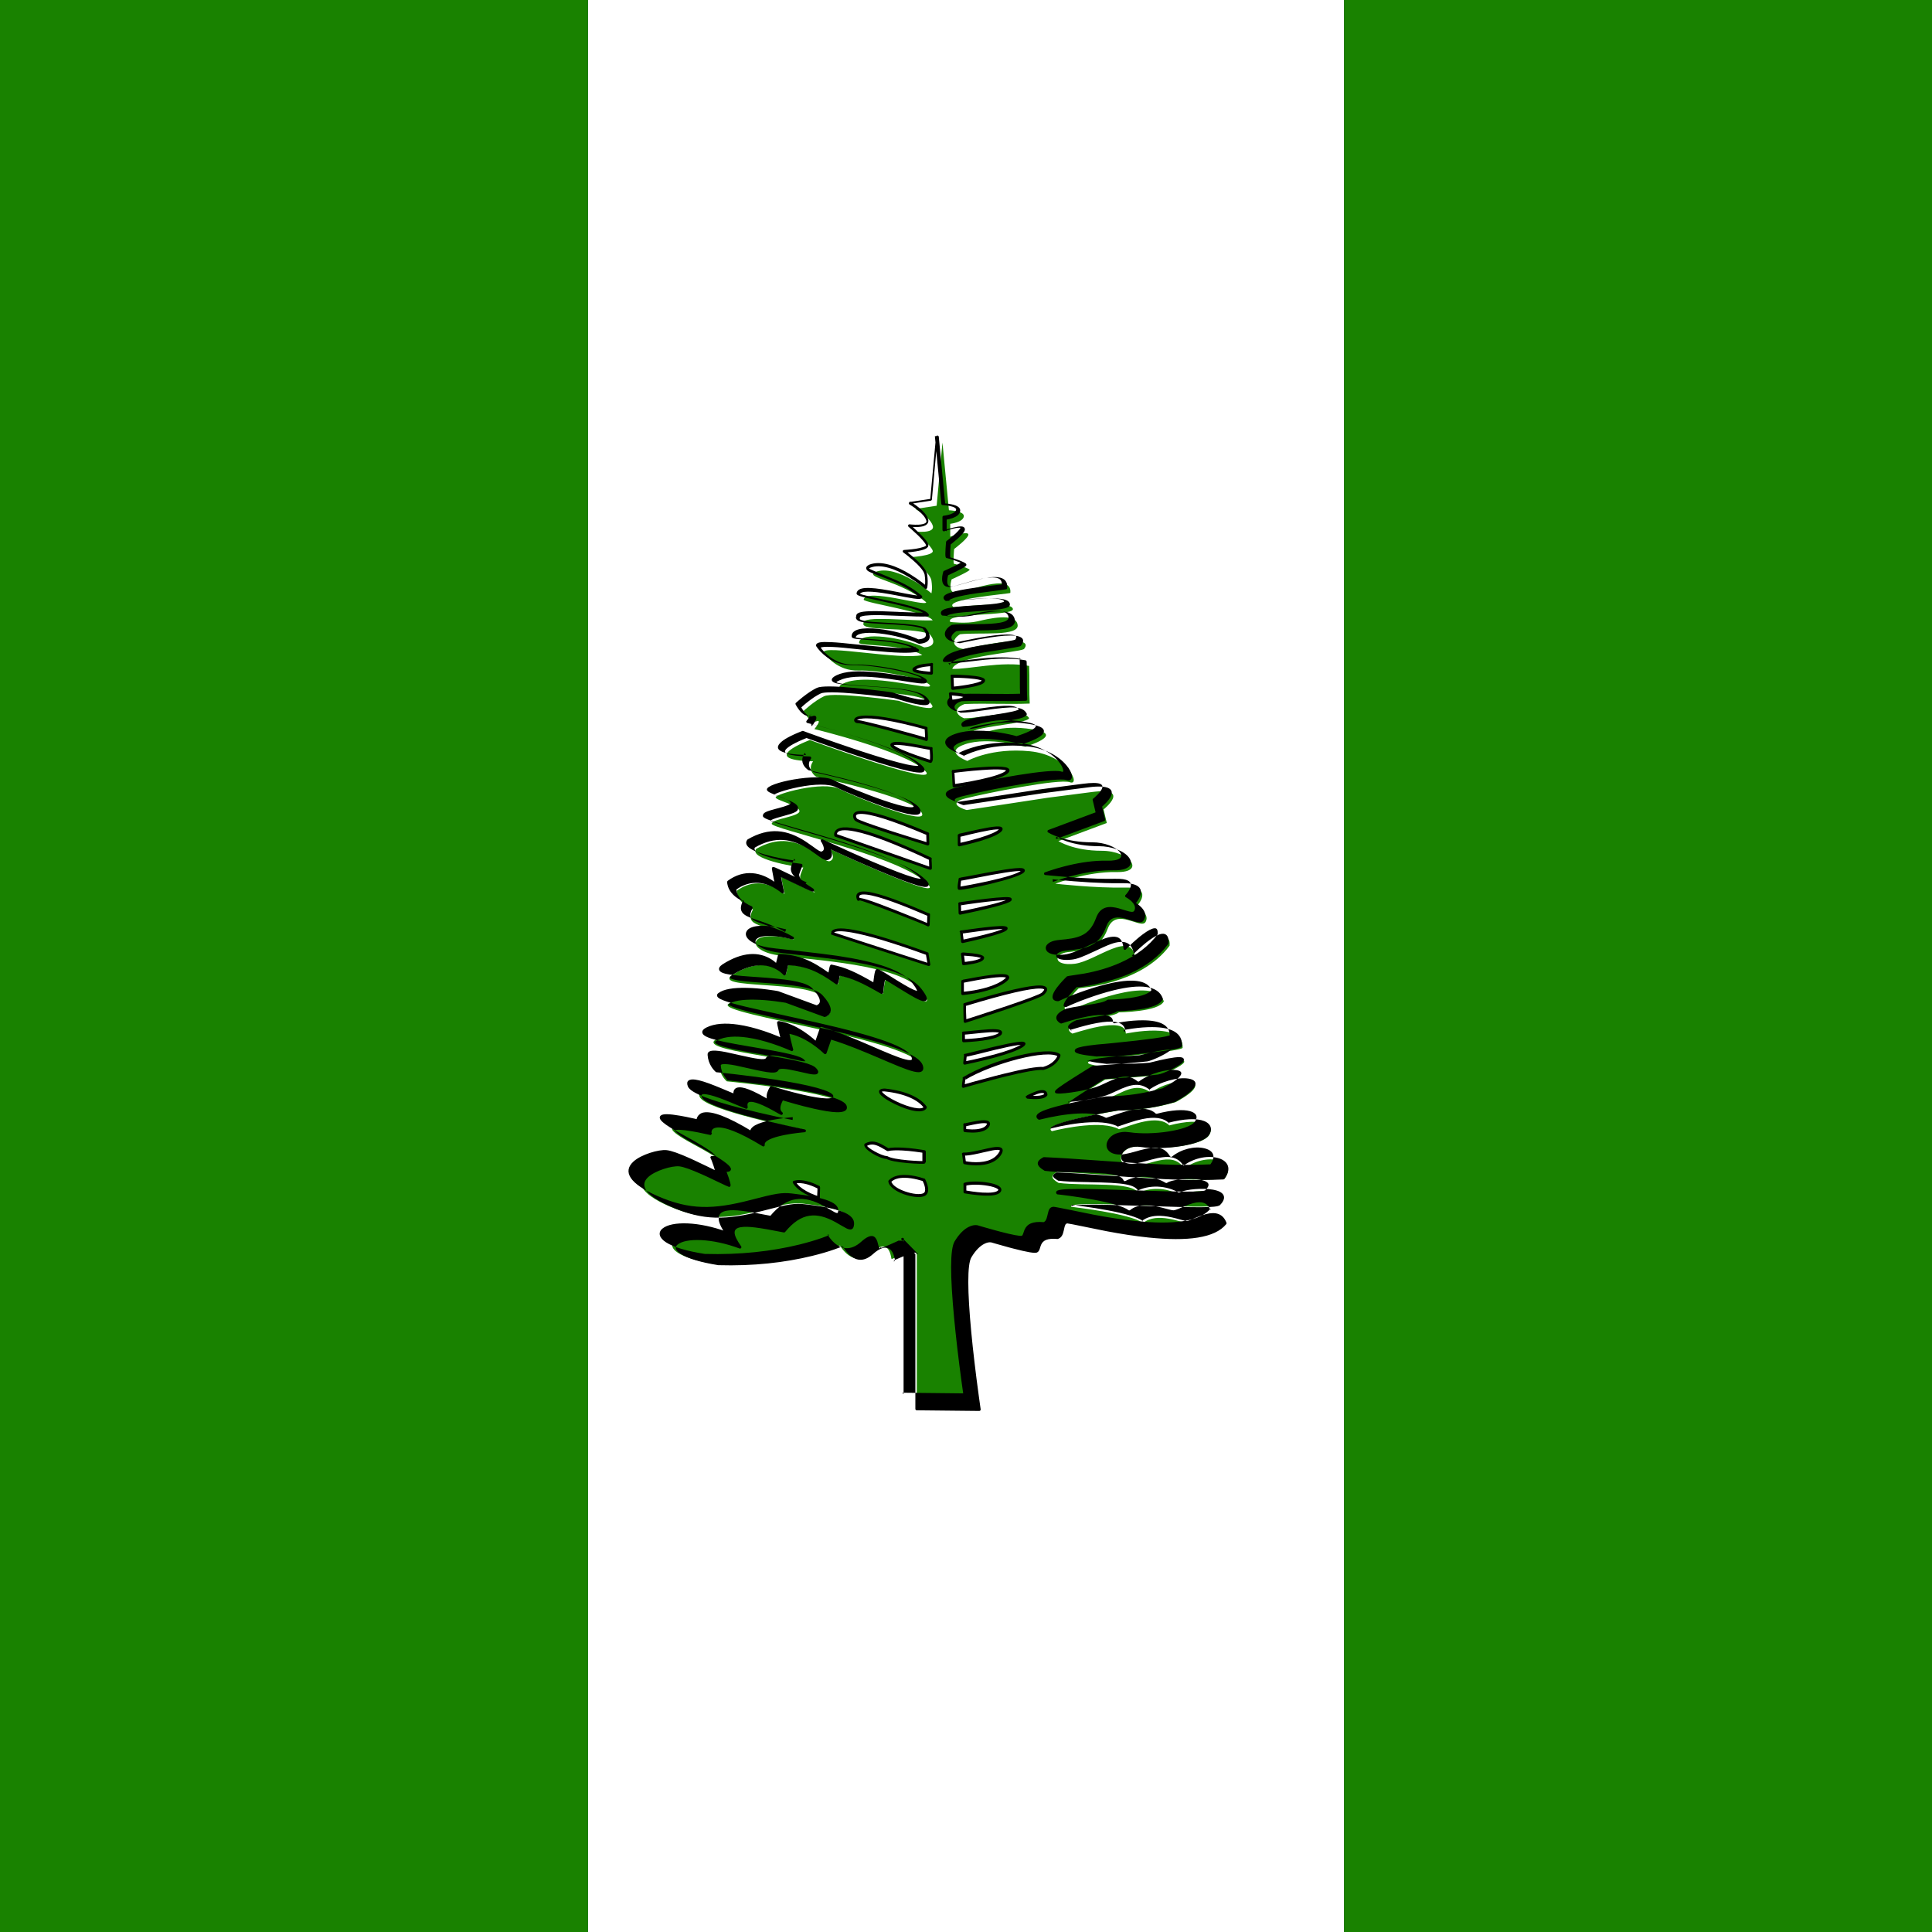 <svg viewBox="0 0 512 512" xmlns="http://www.w3.org/2000/svg"><rect x="0" y="0" width="512" height="512" fill="#333333" stroke="none"/><g fill="#FFF" fill-rule="evenodd"><path d="M155.83 0h200.35v512H155.82Z"/><g fill="#198200"><path d="M0 0h155.83v512H0Zm356.185 0H512v512H356.185Z"/><path d="M242.961 332.355v41.02l16.58.17s-5.3-35.726-2.4-40.52c2.9-4.79 5.64-4.11 5.64-4.11s10.77 3.24 11.96 2.73c1.19-.52-.17-4.11 5.64-3.59 1.88-.69.85-3.94 2.56-4.11 1.7-.17 34.7 9.23 41.87.34 -1.88-4.96-8.38-.35-10.09-.17 -1.54 0-8.04-3.08-11.8 0 -3.42-2.57-18.98-4.28-18.98-4.28 -2.06-2.06 37.09 1.02 39.315-.52 4.61-4.62-8.55-4.11-10.6-2.57 -3.65-2.23-8.22-2.05-11.012-.52 -1.34-3.21-14.06-1.83-21.13-2.74 -2.27-1.33-1.88-2.08-.35-2.91 14.75.62 29.44 2.54 44.27 1.88 4-5.23-5.05-7.19-10.6-2.74 -3.26-5.36-9.92-.17-14.36-.69 -4.45-.52-2.4-5.99 3.24-5.13 5.64.85 15.72-.35 17.6-2.91 1.88-2.57-1.13-5.17-10.43-2.74 -3.15-3.08-10.09 0-13.34 1.02 -4.33-2.41-14.36-.35-17.78.51 -3.35-2.08 17.6-5.47 17.6-5.47 8.08-.15 12.65-1.54 15.21-2.23 12.22-6.56-.18-7.26-6.6-2.49 -3.99-3.11-7.77.26-11.36 1.46 -3.59 1.19-10.43 2.05-10.43 1.53 0-.52 9.74-6.5 9.74-6.5s11.96-.86 14.35-1.2c2.39-.35 14.64-6.63-2.06-2.4 -5.82.51-9.23.17-11.46.34 -12.887-1.34 1.19-2.57 1.19-2.57s18.24-1.68 18.46-2.57c.35-7.12-14.87-3.77-15.05-3.77 .04-5.09-14.19.17-14.19 0 -2.72-1.61 1.53-3.25 1.53-3.25 3.76-.92 9.38-1.18 10.85-2.38 0 0 10.62-.11 11.88-2.93 -2.61-7.19-22.47 1.27-25.13 2.56 -3.59 0 2.39-5.82 2.56-5.99 .17-.17 16.41-.86 24.101-11.29 .53-6.35-9.06 3.59-9.06 3.59 -.72-8.24-10.43.51-16.07 1.19 -5.64.68-5.82-2.57-1.88-3.08 3.93-.52 8.37-.17 10.59-6.16 2.22-5.99 8.88.34 10.08-1.88 1.19-2.23-2.4-4.11-2.4-4.11s4.95-5.13-3.08-4.96c-8.04.17-18.47-1.03-18.47-1.03s8.37-3.25 16.23-3.08c7.86.17 3.59-5.64-3.94-5.64 -7.52 0-11.46-2.57-11.46-2.57l12.82-4.79 -.86-3.59s7.52-5.99-3.08-4.62c-10.6 1.36-11.8 1.53-11.8 1.53s-21.2 3.24-21.37 3.24c-.17 0-5.82-1.71-.35-3.08 5.47-1.37 24.786-5.3 27.69-4.28 2.9 1.02-.35-7.18-10.6-8.21 -10.26-1.03-16.59 2.56-16.59 2.56s-6.67-2.4-.52-4.45c6.15-2.05 15.89.68 15.89.68s10.94-3.25 1.88-4.62c-9.06-1.37-11.92 1.22-16.07 1.36 -1.66-2.07 14.22-2.57 15.21-4.28 -1.68-3.08-11.51 0-17.27 0 -2.45-1.04-2.61-2.73.17-3.77 5.87-.23 11.38.11 17.24-.12 -.18-3.14.01-6.84-.16-9.98 -7.45-1.36-16.18.98-20.36.78 1.11-3.42 17.2-4.3 18.99-5.23 3.72-4.66-15.73 0-15.9 0 -3.4-.51-3.18-2.65-1.03-3.94 4.95-.57 16.07.72 15.23-2.64 -.65-3.15-7.71-1.47-10.62-.78 -2.91.68-7.18.17-7.18.17 -1.86-2.51 16.75-1.49 16.58-3.42 -.25-2.22-11.8-.69-15.73-.52 -3.08-2.12 14.75-3.52 15.04-3.76 .64-5.69-11.97 0-14.36 0 -2.4 0-1.2-3.59-1.2-3.59s4.95-2.23 4.78-2.57c-.17-.35-3.76-1.54-4.11-1.54 -.35 0 0-3.94 0-3.94s4.1-3.08 3.76-3.94c-.35-.86-4.79.68-4.79.68v-3.42s3.24-.35 3.59-1.88c.34-1.54-3.94-1.71-3.94-1.71l-1.71-17.95 -1.54 16.75 -5.64.85s3.93 2.22 4.61 4.44c.68 2.22-4.79 1.53-4.79 1.53s4.44 3.76 4.78 5.12c.34 1.36-6.16 1.71-6.16 1.71s5.47 3.93 5.81 6.15c.34 2.22 0 3.41 0 3.41s-9.06-7.87-14.88-5.65c-3.02 1.57 6.91 2.3 13.5 8.03 -.02 1.27-16-3.9-16.58-.69 .37.89 17.06 3.28 18.29 5.47 -6.1.22-18.71-1.34-18.29.68 -1.28 2.33 11.9 1 17.43 2.9 1.62 1.84 1.45 3.39-1.37 3.59 -5.33-2.55-17.24-4.45-17.27-1.2 .07.86 12.31.3 16.75 3.24 -5.93 1.34-26.03-2.75-26.149-.76 .57.93 3.75 5.02 9.22 4.85 5.47-.18 18.119 2.22 18.97 3.93 .85 1.7-16.41-3.59-22.905-.52 -6.5 3.07 18.63 1.19 22.73 4.95 4.1 3.76-8.21-.35-8.21-.35s-17.1-2.4-19.66-1.2c-2.57 1.19-5.47 3.93-5.47 3.93s1.71 3.41 3.41 2.73c1.71-.69-.52 2.05-.52 2.05s23.93 5.81 29.23 10.94c5.3 5.12-30.43-8.04-30.43-8.04s-14.36 5.3.85 5.64c-1.75 2.56.85 4.1.85 4.1s25.29 5.3 27.863 9.4c2.56 4.1-17.27-3.94-21.71-6.16 -4.45-2.23-17.1 1.36-16.93 2.22 .17.85 6.15 2.05 6.32 3.59 .17 1.53-7.35 2.05-7.35 3.41 0 1.36 31.96 8.03 40.512 15.21 8.54 7.17-25.13-8.55-25.13-8.55s1.88 2.56 0 3.24c-1.88.68-8.55-9.58-19.49-3.25 -2 2.6 9.54 4.67 12.47 4.95 -1.01 2.57-1.88 3.41 2.22 5.98 4.1 2.56-8.04-3.76-8.04-3.42 0 .34.85 4.44.85 4.44 -3.79-3.08-8.36-4.01-12.65-.86 0 0-.17 3.07 4.27 4.95 -2.43 4.95 2.73 3.41 10.94 8.03 -12.2-3.19-13.17 2.73-4.45 4.1 8.71 1.36 32.65 2.22 38.29 9.57 5.64 7.35-8.02-2.82-9.58-3.08 -.35.17-.69 3.76-.69 3.76 -3.65-2.11-7.01-4.01-11.37-4.9 -.35.68-.26 1.65-.6 2.33 -3.96-2.86-7.42-4.85-13.17-5.13l-.69 2.73s-4.79-5.99-14.19 0c-5.25 3.76 19.83 1.36 23.93 5.81 4.1 4.44.85 5.12.85 5.12l-10.256-3.77s-12.14-2.23-15.56.51c-3.42 2.73 49.91 9.4 51.452 16.75 1.03 3.98-12.54-4.19-24.28-7.7l-1.37 3.93s-4.67-4.69-9.92-5.47c-.17 0 1.02 4.61 1.02 4.61s-13.17-6.16-19.83-2.91c-6.67 3.24 23.24 4.95 25.982 8.03 2.73 3.07-9.06-2.05-10.09 0 -1.03 2.05-15.56-3.76-15.39-1.03 .17 2.73 2.05 4.27 2.05 4.27s30.256 2.9 31.28 6.49c1.02 3.59-16.76-2.06-16.76-2.06s-1.71 2.56-.35 3.76c1.36 1.19-10.256-6.84-9.23-1.54 -3.77-1.5-13.51-6.16-12.137-2.57 1.36 3.59 27.52 8.71 27.52 8.71s-11.46.85-10.94 3.76c-14.74-8.98-14.36-3.25-14.02-3.08 .34.17-18.98-4.79-4.45 3.07 14.53 7.86 7.86 6.49 8.03 6.66 .17.17 1.53 3.93 1.19 3.93 -.35 0-9.92-5.13-13.17-5.47 -3.25-.35-18.64 4.27-2.23 11.45s26.49-1.71 35.55-.69c9.06 1.02 13.33 2.56 12.47 5.47 -.86 2.9-9.256-9.53-18.1 1.22 -10.06-1.99-16.89-3.15-11.7 4.24 -16.43-6.14-26.46 1.87-5.77 5.12 20.32.59 32.82-4.96 32.82-4.96s3.41 6.32 8.375 1.88c4.95-4.45 5.12 1.71 5.3 1.71 .17 0 4.78-2.06 4.78-2.06h1.19Z"/></g></g><path d="M242.58 332.355v41.02c0 .2.16.36.36.37l16.58.17c.22 0 .4-.2.37-.43 -.03-.18-.08-.5-.14-.97 -.12-.79-.24-1.67-.37-2.66 -.39-2.81-.77-5.8-1.13-8.85 -.33-2.79-.62-5.48-.86-8.04 -1.01-10.68-1.09-17.91.04-19.77 1.11-1.84 2.26-2.97 3.39-3.55 .72-.38 1.33-.47 1.77-.41 .03 0 .05 0 .05 0 .05.01.19.05.38.11 .32.09.68.2 1.08.31 1.13.32 2.29.65 3.43.96 .38.1.76.2 1.12.29 3.44.89 5.55 1.29 6.16 1.02 .4-.18.58-.49.79-1.15 0-.01.1-.33.13-.43 .05-.17.1-.3.15-.42 .53-1.25 1.68-1.82 4.37-1.58l.15-.03c.88-.33 1.25-1 1.52-2.27 .01-.09.03-.18.07-.34 .23-1.11.4-1.44.87-1.49 .26-.03 7.97 1.61 10.41 2.07 3.96.75 7.63 1.31 11.09 1.67 10.39 1.07 17.62.15 20.61-3.56 .08-.11.1-.25.05-.37 -.9-2.36-2.8-2.95-5.44-2.27 -.73.18-1.47.45-2.38.82 -.3.12-1.4.59-1.64.69 -.51.2-.84.31-1.04.33 -.16-.01-.49-.07-1.02-.21 -.19-.05-1.38-.38-1.76-.48 -1.64-.42-2.97-.66-4.27-.7 -1.99-.06-3.65.38-4.95 1.44l.45-.01c-1.4-1.05-4.68-2-9.32-2.88 -2.16-.41-4.47-.78-6.77-1.09 -.81-.11-1.56-.21-2.23-.29 -.41-.05-.7-.09-.85-.1l.22.1c.07.07.01.25 0 .25 .14-.08.46-.14.92-.2 .91-.11 2.35-.16 4.32-.17 3.11-.01 6.3.07 14.07.33 .03 0 .03 0 .06 0 14.33.47 18.88.5 19.87-.19 1.26-1.26 1.46-2.35.62-3.14 -.66-.62-1.92-.98-3.6-1.13 -3.04-.27-6.93.25-8.06 1.09l.41-.02c-3.53-2.16-8.24-2.26-11.39-.53l.52.18c-.85-2.01-3.91-2.41-13.14-2.56 -.02-.01-.02-.01-.04-.01 -4.42-.08-6.31-.15-8.25-.4l.14.04c-1.83-1.08-1.83-1.47-.36-2.26l-.2.04c4.09.17 7.36.38 14.72.91 .03 0 .03 0 .07 0 14.66 1.05 21.26 1.33 29.5.96 .1-.01.21-.06.27-.15 2.02-2.65 1.04-4.88-1.93-5.59 -2.81-.67-6.53.18-9.21 2.33l.54.09c-1.79-2.94-4.21-3.18-8.84-1.91 -.2.05-.39.1-.7.19 -2.78.77-3.89.99-5.12.85 -1.82-.21-2.49-1.32-1.87-2.55 .68-1.38 2.61-2.22 5.01-1.86 6.26.94 16.09-.51 17.96-3.06 1.11-1.53.67-3.07-1.19-3.81 -1.95-.78-5.27-.66-9.64.49l.35.09c-1.54-1.51-3.93-1.76-7.07-1.11 -1.11.23-2.27.55-3.64 1.01 -.45.14-2.55.87-3.01 1.02l.29.02c-3.57-1.99-10.92-1.31-18.05.47l.28.04c-.24-.15-.25-.17-.05-.35 .29-.28.93-.6 1.86-.94 1.55-.57 3.84-1.18 6.68-1.8 1.96-.44 4.06-.85 6.16-1.23 .73-.14 1.41-.26 2.03-.36 .36-.07.62-.11.76-.13 4.47-.08 8.18-.54 11.59-1.3 .69-.16 1.34-.32 2.05-.51 .39-.11 1.54-.42 1.59-.44 5.78-3.1 7.06-5.65 3.66-6.22 -2.76-.47-7.55.81-10.57 3.06l.44 0c-2.64-2.06-4.77-1.77-9 .24 -1.47.69-1.98.92-2.71 1.16 -1.64.54-4.12 1.06-6.5 1.39 -1.07.14-2.03.24-2.71.26 -.34.01-.6 0-.77-.02 -.07-.01-.12-.02-.13-.03 .07.02.14.1.14.26 0 .1-.01.1-.01.11 .05-.06.13-.13.25-.23 .22-.19.56-.44.99-.74 .77-.55 1.84-1.25 3.13-2.08 .16-.11.16-.11.32-.21 1.06-.69 2.2-1.4 3.34-2.12 .39-.25.76-.48 1.1-.69 .19-.13.34-.22.41-.26l-.17.05c.11-.01.33-.03.63-.05 .5-.04 1.06-.08 1.67-.13 1.73-.13 3.46-.27 5.07-.39 .47-.04.93-.08 1.38-.12 2.82-.24 4.78-.42 5.61-.54 1.34-.2 5.05-1.93 6.31-3 .44-.38.66-.72.54-1.08 -.13-.4-.56-.53-1.27-.53 -1.31 0-3.86.47-7.8 1.47 -2.91.25-4.96.3-8.29.28 -1.8-.02-2.39-.01-3.11.04 -1.95-.21-3.37-.43-4.24-.64 -.39-.1-.65-.19-.79-.27 -.04-.02 0 .04-.04.15 .03-.12 1.32-.45 3.01-.7 .71-.11 1.49-.21 2.26-.29 .27-.03.52-.06.74-.08 .13-.02.23-.03.28-.03 .14-.02.41-.04.79-.08 .63-.07 1.33-.13 2.09-.21 2.16-.22 4.33-.45 6.35-.69 1.76-.21 3.34-.41 4.67-.6 3.39-.49 4.74-.77 4.87-1.3 .18-3.53-2.86-4.99-7.88-5.01 -1.67-.01-3.44.14-5.24.39 -1.02.14-2.38.39-2.3.39v.37l.37 0c.01-1.41-.91-2.23-2.52-2.5 -1.27-.22-2.97-.1-5.02.28 -1.02.18-2.1.43-3.23.73 -.93.24-1.74.47-2.79.79 -.26.07-.26.07-.47.14 -.16.04-.27.07-.35.1 -.1.02-.17.04-.21.05 -.03 0-.03 0-.01 0 .05-.06.05-.06.38.36 0-.14-.07-.26-.19-.32 -.07-.04-.12-.08-.18-.11 -.52-.35-.64-.64-.51-.94 .12-.3.48-.63.99-.96 .25-.16.52-.31.8-.43 .16-.08.29-.13.35-.16 .95-.23 2.05-.43 3.77-.69 .28-.05 1.31-.2 1.28-.2 3.58-.55 5.08-.89 5.89-1.56l-.24.08c.09-.01.27-.01.52-.02 .41-.02.87-.04 1.36-.06 1.41-.09 2.83-.22 4.16-.42 3.36-.51 5.56-1.33 6.16-2.66 .03-.09.04-.19.01-.28 -1.25-3.44-5.97-3.85-12.99-2.13 -4.51 1.1-9.87 3.13-12.66 4.48l.16-.04c-.65 0-.82-.16-.77-.52 .05-.44.4-1.1.98-1.89 .22-.32.48-.64.77-.98 .38-.46.8-.92 1.22-1.36 .25-.27.45-.47.61-.62 -.58.57 8.69-1.15 13.91-3.48 4.24-1.91 7.74-4.49 10.22-7.85l.07-.19c.14-1.73-.46-2.62-1.66-2.52 -.88.07-2.05.69-3.46 1.73 -.49.35-.99.75-1.5 1.19 -.75.62-1.48 1.3-2.18 1.97 -.25.23-.47.45-.67.65 -.12.11-.21.2-.25.24l.63.22c-.25-2.79-1.53-4-3.72-3.84 -1.57.11-3 .68-6.61 2.39 -.11.05-.11.05-.22.1 -3.04 1.43-4.53 2.02-5.95 2.19 -2.4.29-3.91-.15-4.14-.84 -.19-.57.7-1.3 2.34-1.51 .38-.06.71-.09 1.41-.16 .43-.05.6-.07.83-.09 4.67-.52 7.06-1.88 8.65-6.15 .8-2.17 2.16-2.72 4.35-2.28 .49.1.99.24 1.72.47 2.8.89 3.43.98 3.98-.04 .69-1.29.12-2.54-1.16-3.65 -.31-.27-.63-.5-.95-.71 -.2-.13-.35-.22-.44-.26l.09.58c.05-.06.14-.16.25-.29 .18-.22.37-.47.54-.73 .37-.57.64-1.12.76-1.66 .4-1.91-1.14-3.01-4.91-2.93 -1.43.03-2.98.01-4.65-.04 -2.62-.08-5.43-.25-8.27-.48 -1.42-.12-2.75-.24-3.97-.36 -.43-.05-.81-.09-1.14-.12 -.2-.03-.34-.04-.41-.05l.09.71c.05-.03.17-.07.34-.13 .28-.11.62-.23.99-.35 1.07-.36 2.26-.72 3.54-1.06 3.37-.89 6.72-1.45 9.85-1.53 .45-.02.9-.02 1.34-.01 3.84.08 5.51-1.4 4.11-3.35 -1.24-1.73-4.49-3.04-8.04-3.04 -3.25 0-6.07-.48-8.43-1.27 -.83-.28-1.54-.57-2.13-.87 -.36-.18-.59-.31-.7-.38l-.08.65 12.82-4.79c.17-.07.27-.26.23-.44l-.86-3.59 -.13.37c.08-.07.23-.2.41-.36 .31-.28.62-.58.91-.89 .4-.44.73-.86.98-1.27 1.36-2.31-.39-3.45-5.67-2.77 -4.64.59-7.85 1.01-9.88 1.28 -.72.09-1.23.16-1.58.2 -.21.02-.32.04-.36.04 -.17.02-.17.02-.92.14 -1 .15-1.54.23-2.41.36 -2.49.38-4.98.76-7.31 1.11 -.04 0-.04 0-.07 0 -6.04.92-10.59 1.6-10.63 1.6 -.18 0-1.54-.53-2.06-.95 -.61-.49-.36-.87 1.8-1.41 9.05-2.27 25.21-5.09 27.47-4.29 .95.33 1.58-.15 1.5-1.09 -.07-.78-.6-1.82-1.47-2.84 -2.2-2.6-5.88-4.55-10.49-5.01 -5.01-.51-9.48.02-13.3 1.2 -.99.3-1.86.63-2.59.96 -.26.11-.49.22-.68.31 -.12.05-.2.1-.24.12l.3-.03c-.1-.04-.26-.1-.47-.19 -.36-.16-.71-.33-1.04-.52 -.67-.39-1.14-.79-1.31-1.15 -.18-.38-.04-.73.61-1.16 .39-.26.94-.51 1.66-.75 1.5-.51 3.31-.74 5.37-.75 2.25-.01 4.68.26 7.11.71 .84.15 1.62.32 2.31.49 .41.1.71.17.87.22l.2-.01c.17-.06.47-.15.86-.29 .64-.23 1.29-.47 1.9-.73 1.35-.59 2.31-1.16 2.72-1.75 .86-1.23-.42-2.1-3.68-2.6 -4.76-.72-7.75-.49-11.61.49 -.19.04-1.06.27-1.3.33 -.48.12-.87.2-1.23.28 -.73.14-1.37.23-2.02.25l.3.13c-.07-.08-.06-.1.12-.23 .27-.19.79-.39 1.53-.58 1.22-.32 2.61-.56 5.67-1.03 .27-.05.27-.05.54-.09 5.18-.79 6.9-1.17 7.36-1.96 .06-.12.06-.25 0-.37 -1.06-1.94-3.62-1.94-10.99-.88 -3.54.51-5.04.68-6.61.68l.14.02c-2.23-.95-2.23-2.19.15-3.08l-.12.02c2.43-.1 4.34-.1 8.6-.06 0 0 0 0 .01 0 4.25.04 6.17.03 8.63-.06 .2-.01.36-.19.35-.4 -.08-1.3-.09-2.41-.08-4.97 0-2.58-.01-3.7-.08-5.01 -.01-.18-.14-.32-.31-.35 -1.58-.29-3.28-.43-5.12-.44 -2.47-.01-4.83.18-8.39.61 -5.04.6-5.57.66-6.91.59l.33.48c.42-1.31 3.69-2.4 9.25-3.35 -.16.02 8.6-1.29 9.39-1.6 .05-.03.11-.05.16-.08l.11-.1c1.17-1.47.45-2.41-1.52-2.62 -1.47-.16-3.71.01-6.54.44 -1.01.15-2.08.33-3.18.53 -2.03.37-5.06 1.02-4.96 1.02 -2.72-.41-2.93-1.99-.84-3.25l-.15.05c1.16-.14 2.36-.17 5.29-.19 .58-.01.82-.01 1.14-.01 3.09-.03 4.92-.13 6.39-.42 2.01-.4 3.03-1.19 2.71-2.5 -.4-1.95-2.7-2.43-6.31-1.98 -.92.11-1.88.28-2.94.51 -.57.12-.95.2-1.82.41 -.64.15-1.39.24-2.22.3 -1.24.07-2.57.04-3.86-.05 -.46-.04-.8-.07-.99-.1l.25.14c-.1-.13-.09-.16.12-.28 .3-.19.86-.35 1.66-.5 1.33-.25 2.93-.39 6.15-.61 .29-.03.29-.03.59-.04 2.9-.2 4.2-.31 5.43-.49 1.84-.27 2.72-.6 2.66-1.34 -.17-1.52-3.12-1.76-8.91-1.39 -.85.05-1.73.11-2.82.2 -.33.02-2.04.16-2.48.2 -.85.06-1.45.1-1.92.12l.22.06c-.23-.16-.23-.17-.14-.26 .19-.2.67-.42 1.39-.65 1.31-.41 3.32-.8 5.93-1.18 1.56-.23 7.72-.96 7.88-1.1 .07-.07.11-.15.12-.25 .19-1.72-.71-2.68-2.42-2.89 -1.32-.17-3.09.08-5.41.66 -.64.16-1.31.34-2.08.56 -.28.07-2.46.72-2.99.86 -.94.25-1.53.38-1.85.38 -.81 0-1.13-.49-1.13-1.43 0-.37.05-.76.14-1.16 .05-.24.1-.43.13-.53l-.21.22c.15-.07.41-.19.75-.35 .56-.27 1.12-.53 1.65-.79 .12-.07.24-.13.36-.19 2.02-1.01 2.44-1.27 2.19-1.76 -.23-.46-3.86-1.75-4.44-1.75 .21 0 .25.06.26.12 -.02-.08-.04-.22-.04-.39 -.02-.33-.01-.78.01-1.32 .01-.3.03-.62.05-.94 .01-.26.03-.5.05-.73 .01-.14.01-.24.02-.29l-.15.26c.12-.1.33-.26.59-.47 .44-.36.89-.73 1.31-1.1 .21-.19.41-.37.59-.55 1.08-1.03 1.59-1.72 1.37-2.27 -.26-.65-1.2-.62-2.82-.24 -.29.06-.59.14-.89.22 -.38.1-.75.21-1.1.32 -.22.06-.37.11-.46.14l.49.35v-3.42l-.34.36c.12-.02.32-.05.59-.1 .44-.09.88-.2 1.29-.34 1.1-.39 1.84-.94 2.02-1.74 .22-1-.7-1.58-2.25-1.91 -.45-.1-.93-.17-1.4-.22 -.29-.03-.51-.05-.64-.05l.35.33 -1.71-17.95c-.05-.45-.7-.45-.74 0l-1.54 16.75 .31-.34 -5.64.85c-.35.05-.44.51-.13.68 .14.07.39.23.71.44 .54.35 1.08.74 1.58 1.15 1.12.92 1.89 1.82 2.13 2.63l.02.05c.09.31-.02.53-.38.72 -.37.19-.95.31-1.68.35 -.6.03-1.24.01-1.86-.04 -.24-.02-.41-.04-.5-.05 -.37-.05-.57.41-.29.65 .14.12.4.35.74.64 .55.49 1.11 1.01 1.64 1.51 .21.21.42.41.61.61 .95.98 1.56 1.75 1.66 2.14 .05.23-1.02.65-2.77.93 -.67.1-1.38.18-2.1.24 -.43.03-.77.06-.96.07 -.36.01-.49.46-.2.67 .04.03.12.09.24.18 .19.14.41.31.65.49 .67.52 1.35 1.08 1.98 1.66 .54.49 1.03.97 1.44 1.42 .78.86 1.25 1.6 1.33 2.14 .18 1.19.18 2.17.07 2.91 -.03.17-.06.29-.07.34l.59-.18c-.06-.05-.17-.14-.32-.27 -.26-.21-.55-.45-.88-.7 -.94-.72-1.96-1.43-3.04-2.1 -1.98-1.22-3.91-2.15-5.74-2.65 -1.99-.56-3.77-.59-5.29-.01 -.61.31-.9.65-.78 1.09 .16.59.76.88 3.4 1.86 3.06 1.14 4.57 1.76 6.48 2.79 1.61.86 3.03 1.82 4.27 2.9l-.13-.29c0-.11.06-.18.1-.2 -.05.01-.14.02-.27.02 -.3 0-.75-.04-1.36-.14 -.54-.09-1.18-.2-2.06-.37 -.42-.08-2.09-.41-2.48-.48 -.68-.13-1.26-.24-1.81-.34 -5.57-.99-8.4-1-8.72.72l.02.2c.16.39.98.65 3.23 1.17 .96.22 5.27 1.16 6.2 1.37 3.93.89 6.48 1.6 7.9 2.28 .53.25.86.49.96.67l.3-.56c-1.68.06-3.4.01-7.52-.17 -.01-.01-.01-.01-.01-.01 -4.15-.19-5.87-.24-7.58-.18 -2.53.09-3.77.44-3.56 1.46l.03-.26c-.27.47-.13.92.32 1.23 .33.22.84.38 1.56.51 1.11.2 2.44.3 5.31.44 2.06.1 2.16.1 2.96.15 3.5.21 5.84.51 7.47 1.08l-.16-.11c1.54 1.74 1.22 2.81-1.12 2.97l.18.03c-2.69-1.29-7.03-2.42-10.74-2.81 -4.3-.46-7.04.08-7.06 1.94 .04.59.59.68 2.98.88 .38.03 2.4.18 3.01.23 1.31.1 2.42.22 3.49.35 3.43.43 5.94 1.09 7.42 2.08l.12-.68c-2.07.46-5.78.32-12.15-.32 -.61-.07-1.23-.13-2.01-.21 -5.46-.57-6.47-.67-8.25-.76 -2.74-.14-3.99.01-4.04.86 -.01.07.01.15.05.21 .52.84 1.57 2 2.87 2.94 1.92 1.38 4.15 2.16 6.67 2.08 5.61-.18 17.9 2.28 18.63 3.72 -.03-.05-.02-.16.06-.23 0-.01-.05 0-.15.01 -.28.03-.76 0-1.45-.08 -.6-.07-1.32-.18-2.41-.35 .16.02-2.32-.37-3.07-.49 -2.02-.32-3.69-.54-5.29-.69 -4.72-.47-8.22-.29-10.46.78 -1.75.82-1.67 1.75.02 2.17 1.12.27 2.85.44 6.36.67 .35.02 1.95.12 2.38.15 .95.06 1.72.11 2.47.17 6.35.48 10.07 1.17 11.39 2.38 .89.81.89.89.38.93 -.7.05-2.02-.17-3.74-.6 -.43-.11-.88-.23-1.33-.36 -.76-.21-1.52-.44-2.24-.66 -.44-.14-.76-.24-.94-.3 -.16-.03-.32-.06-.55-.09 -.39-.06-.84-.12-1.32-.18 -1.4-.18-2.88-.36-4.39-.53 -1.32-.15-2.6-.28-3.82-.39 -5.25-.48-8.73-.54-9.86-.02 -.28.12-.56.27-.84.43 -.64.35-1.3.79-1.98 1.29 -.68.49-1.34 1.02-1.96 1.55 -.22.18-.42.35-.59.51 -.11.09-.18.16-.22.19 -.12.11-.16.28-.08.43 .04.09.13.25.25.46 .2.34.43.68.68 1 .94 1.21 1.93 1.84 2.94 1.44 0-.01 0-.01 0-.01 .16-.07.27-.09.29-.09 -.09-.02-.16-.12-.16-.18 0 .09-.12.35-.33.68 -.06.09-.13.18-.19.28 -.13.17-.26.36-.39.53 -.08.1-.15.18-.18.22 -.18.21-.07.53.2.59 .05.01.17.04.33.08 .27.06.59.14.95.24 1.03.26 2.18.56 3.42.9 3.54.96 7.08 2.01 10.38 3.11 5.12 1.7 9.18 3.36 11.79 4.92 .91.54 1.64 1.07 2.16 1.57 .28.27.41.47.42.54 -.01-.05 0-.06-.13-.03 -.49.09-1.54-.04-3.05-.36 -2.7-.59-6.76-1.78-11.84-3.44 -.77-.25-1.54-.51-2.34-.78 -3.02-1.01-6.12-2.09-9.15-3.17 -1.07-.38-2.04-.73-2.91-1.05 -.31-.12-.58-.21-.81-.3 -.24-.09-.24-.09-.29-.11 -.09-.04-.18-.04-.26 0 -.05.01-.15.05-.27.1 -.22.08-.45.17-.71.28 -.73.3-1.46.62-2.14.97 -1.05.52-1.89 1.04-2.45 1.54 -2.31 2.02-.22 3.31 6.53 3.46l-.3-.59c-1.03 1.5-.82 2.86.15 3.93 .3.33.6.56.81.69l.11.04c.05.01.15.03.31.06 .25.05.55.11.88.19 .95.21 2.02.45 3.17.72 3.28.76 6.56 1.6 9.63 2.47 4.36 1.23 7.9 2.44 10.33 3.57 1.75.81 2.87 1.56 3.27 2.21 .21.34.2.43.12.48 -.21.11-.71.13-1.45.03 -1.44-.2-3.67-.82-6.48-1.78 -4.62-1.58-10.81-4.12-13.44-5.43 -3.88-1.94-17.82.8-17.46 2.62 .07.37.45.62 1.25.97 .26.11.57.24 1.01.4 .02 0 .87.33 1.12.43 1.9.74 2.87 1.3 2.92 1.74 .03.32-1 .75-3.4 1.39 -.23.05-.23.05-.45.11 -2.66.7-3.52 1.05-3.52 1.87 0 .65 1.34 1.12 6.92 2.74 .58.16 5.29 1.52 6.82 1.97 2.92.85 5.42 1.61 7.81 2.37 9.45 3.01 15.94 5.76 19.09 8.4 .56.47.94.84 1.13 1.11 .1.14.11.15.17.09 -.09.07-.85-.02-2.01-.35 -2.27-.65-6-2.09-10.8-4.13 -.54-.23-1.09-.47-1.64-.71 -2.65-1.14-5.39-2.36-8.07-3.59 -.95-.43-1.81-.83-2.58-1.18 -.27-.13-.51-.24-.72-.34 -.21-.1-.21-.1-.26-.12 -.35-.17-.69.24-.46.55 .09.12.24.35.38.64 .16.32.28.63.34.91 .11.57-.04.93-.56 1.12 -.18.06-.61-.12-1.35-.64 -.05-.04-2.07-1.49-2.81-1.98 -4.95-3.24-9.72-3.91-15.4-.62l-.11.09c-.64.82-.28 1.65.78 2.36 .82.55 2.12 1.07 3.79 1.56 2.59.75 6.16 1.42 8.15 1.62l-.31-.51c.01-.04-.55 1.34-.67 1.68 -.2.58-.26 1.05-.16 1.52 .2 1 1.12 1.92 3.19 3.21 .28.17.48.31.62.4 .05.04.1.07.12.09 -.04-.04-.06-.06-.08-.18 .05-.29.05-.29.25-.39 .09-.02.09-.02.12-.02 0 0-.03-.01-.06-.02 -.1-.04-.25-.1-.46-.19 -.68-.3-1.5-.69-3.77-1.79 -.01-.01-.01-.01-.02-.01 -1.61-.78-2.36-1.14-3.06-1.47 -.45-.21-.79-.36-1.03-.46 -.14-.06-.25-.1-.33-.12 -.07-.02-.12-.03-.17-.03 -.2-.01-.4.1-.4.38 0 .18.14.95.4 2.28 .01.07.01.07.02.14 .09.46.19.96.29 1.44 .06.29.1.51.13.64l.59-.37c-4.24-3.44-8.94-3.93-13.11-.87 -.09.06-.15.16-.16.27 -.01 0-.01 0-.01.02 -.01.28.04.7.2 1.19 .25.77.71 1.54 1.42 2.25 .72.71 1.66 1.33 2.86 1.84l-.19-.51c-1.26 2.56-.71 3.72 1.84 4.72 .54.21 3.17 1.09 3.91 1.36 1.88.69 3.57 1.44 5.32 2.43l.27-.69c-5.62-1.47-9.58-1.17-10.49.52 -.94 1.72 1.64 3.63 5.88 4.3 .61.09 1.32.19 2.15.29 -1.32-.17 11.88 1.28 15.99 1.9 10.47 1.57 17.28 3.81 19.9 7.22 .8 1.04 1.21 1.74 1.27 2.08 0 .04.06.01-.25-.07 -.82-.21-2.33-1.03-4.73-2.5 -.15-.09-.3-.18-.45-.28 -.25-.16-.5-.31-.84-.52 -.41-.26-.63-.39-.81-.51 -.64-.4-1.08-.67-1.47-.91 -1.05-.63-1.65-.95-1.98-1 -.08-.02-.16-.01-.23.03 -.34.16-.47.75-.67 2.15 -.06.41-.12.86-.17 1.3 -.03.26-.06.47-.07.59l.55-.29c-5.16-2.99-7.75-4.18-11.49-4.95 -.17-.04-.34.04-.41.19 -.17.33-.24.61-.34 1.27 -.01 0-.01 0-.01 0 -.09.57-.15.81-.27 1.05l.54-.14c-4.9-3.53-8.21-4.95-13.37-5.2 -.18-.01-.34.1-.38.28l-.69 2.73 .64-.15c-.08-.1-.23-.26-.44-.46 -.35-.33-.77-.66-1.25-.96 -3.3-2.08-7.66-2.08-13 1.33 -.76.53-1.07 1.05-.81 1.57 .2.41.73.68 1.6.9 1.3.32 3.11.51 6.87.78 .21.01 1.71.11 2.15.15 .84.06 1.54.11 2.21.16 6.65.53 10.45 1.32 11.8 2.79 2.22 2.4 2.38 3.68 1.52 4.29 -.19.12-.37.19-.48.22l.2.01 -10.256-3.77c-.21-.05-.49-.1-.87-.16 -.64-.11-1.34-.21-2.09-.3 -1.85-.24-3.68-.39-5.39-.42 -3.57-.08-6.21.33-7.58 1.43 -.42.32-.39.79 0 1.14 .26.24.73.49 1.41.75 1.19.46 3.06.99 5.73 1.64 3.07.74 16.89 3.75 18.65 4.15 16.25 3.68 24.92 6.64 25.5 9.41 .12.48.03.6-.43.62 -.58.02-1.54-.22-2.92-.7 -1.18-.42-2.59-.99-4.73-1.9 -.4-.18-.82-.35-1.39-.6 -.36-.16-.36-.16-.72-.31 -.37-.16-.37-.16-.73-.32 -1.21-.52-2.13-.91-3.04-1.3 -2.19-.92-4.08-1.67-5.89-2.32 -1.41-.52-2.74-.96-4-1.33 -.2-.06-.4.04-.46.23l-1.37 3.93 .61-.14c-.05-.05-.14-.14-.26-.25 -.21-.2-.45-.42-.73-.65 -.78-.67-1.65-1.33-2.59-1.95 -2.17-1.43-4.39-2.42-6.56-2.74 -.38.11-.38.11-.43.26 -.02.08-.02.08-.03.14 -.01.05 0 .12.01.2 .01.13.05.31.09.54 .08.4.2.94.36 1.59 .02.11.02.11.05.23 .11.47.23.96.35 1.44 .07.28.13.51.16.63l.51-.43c-.07-.04-.2-.09-.38-.17 -.31-.14-.65-.29-1.04-.45 -1.11-.46-2.32-.91-3.6-1.34 -2.38-.79-4.72-1.39-6.91-1.7 -3.34-.48-6.15-.29-8.25.73 -1.03.5-1.45 1.1-1.03 1.75 .3.46 1.05.85 2.28 1.24 1.89.6 4.55 1.14 9.54 1.99 .48.08.94.16 1.89.32 8.75 1.49 12.27 2.3 13.15 3.29 .25.28.31.42.33.39 .01-.03-.16.01-.47-.01 -.67-.05-1.14-.15-3.7-.74 -.27-.07-.48-.12-.69-.16 -3.5-.8-5.13-.91-5.63.09 -.28.54-2.33.27-7.26-.86 -.01-.01-.01-.01-.01-.01 -2.95-.68-4.17-.93-5.4-1.06 -1.82-.2-2.84.05-2.77 1.07 .07 1.21.46 2.29 1.07 3.23 .23.36.49.68.75.95 .15.16.28.28.35.34l.19.08c.06 0 .17.01.35.03 .28.02.61.06.99.1 1.06.11 2.25.24 3.54.39 3.66.42 7.32.9 10.74 1.43 9.08 1.4 14.95 2.95 15.32 4.26 .14.49-.43.76-1.95.71 -1.44-.04-3.48-.38-5.97-.95 -.87-.2-1.78-.43-2.71-.67 -1.37-.36-2.72-.74-4-1.12 -.45-.14-.86-.26-1.22-.37 -.22-.07-.37-.12-.45-.14 -.16-.05-.33.01-.43.14 -.04.04-.09.12-.15.24 -.11.18-.22.39-.32.61 -.24.5-.4 1-.45 1.49 -.09.77.09 1.43.63 1.9 -.01-.01.02.03 0-.05 -.12-.35.18-.52.4-.48 .02 0 .02 0 .02 0 -.08-.04-.25-.13-.58-.32 -.49-.28-.78-.45-1.11-.63 -.51-.28-.97-.54-1.43-.78 -.54-.28-1.04-.53-1.52-.75 -1.53-.7-2.75-1.07-3.64-1.05 -1.23.03-1.8.82-1.52 2.26l.5-.42c-.6-.24-3.51-1.47-4.14-1.73 -.46-.19-.88-.36-1.28-.52 -2.28-.91-4-1.46-5.22-1.63 -1.68-.24-2.55.35-2 1.77 .35.92 1.88 1.84 4.49 2.86 2.38.93 5.61 1.91 9.49 2.92 3.02.78 6.25 1.55 9.49 2.25 1.13.24 2.18.46 3.12.66 .33.06.62.12.87.17 .15.03.25.05.31.06l.04-.74c-.09 0-.26.02-.48.04 -.38.03-.8.07-1.25.13 -1.3.15-2.59.34-3.8.58 -3.85.77-6.05 1.81-5.76 3.43l.55-.39c-6.53-3.98-10.68-5.46-12.93-5.02 -1.64.31-2.29 2.17-1.46 2.58 -.04.01-.04.01-.2-.36 .33-.4.33-.4.37-.35 .03 0 .03 0 .01 0 -.03-.01-.09-.02-.16-.04 -.12-.03-.28-.06-.7-.16 -.9-.2-1.6-.35-2.38-.51 -.59-.12-1.14-.22-1.67-.31 -2.87-.49-4.61-.58-5.17-.01 -.88.88.83 2.29 5.4 4.76 4.94 2.67 7.76 4.46 8.82 5.48 .32.31.39.46.41.44 0-.02-.14.02-.36.03 -.12 0-.23 0-.4-.01 -.13-.01-.18-.01-.23-.01 -.06 0-.06 0-.15.01 -.25.06-.42.38-.18.63 .02.02.42 1.04.7 1.88 .17.51.3.95.37 1.27 .03.16.05.28.06.36 -.01-.1.03-.23.31-.23 0 0-3.99-1.95-5.64-2.71 -.46-.22-.9-.42-1.33-.61 -2.84-1.27-4.94-2.03-6.17-2.16 -2.15-.23-6.77 1.17-8.78 3 -2.94 2.67-1.11 5.89 6.36 9.16 8.55 3.74 14.81 3.61 24.68 1.04 6.6-1.72 8.2-2.02 10.97-1.71 9.21 1.04 12.87 2.57 12.16 4.99 -.08.25-.24.26-.84-.02 -.43-.21-2.52-1.45-2.79-1.6 -5.38-3-9.85-2.84-14.41 2.7l.35-.13c-6.79-1.35-9.65-1.74-11.7-1.4 -2.82.46-2.97 2.52-.37 6.22l.43-.57c-7.47-2.79-14.71-2.95-17.17-.9 -1.26 1.04-.9 2.45.93 3.64 1.91 1.24 5.39 2.32 10.27 3.08 9.35.27 17.74-.69 25.02-2.47 2.25-.56 4.23-1.14 5.92-1.73 .59-.21 1.1-.4 1.54-.58 .26-.11.44-.18.53-.23l-.48-.17c.06.11.18.31.35.57 .28.42.62.84 1 1.23 2.16 2.23 4.78 2.67 7.58.16 1.36-1.23 2.37-1.66 3.08-1.49 .52.12.91.6 1.19 1.38 .06.18.4 1.9.77 1.9v-.38c.16.37.76.11 2.53-.66 .03-.02.03-.02.06-.03 .51-.23 1.06-.47 1.6-.71 .32-.15.58-.26.72-.33l-.16.03h1.19c.39 0 .51-.53.16-.71l-.01-.01c-.25-.13-.54.05-.54.33Zm.74 0h-.38l-.17.33 0 0 .16-.34v-.38h-1.2l-.16.03c-.15.06-.4.17-.73.32 -.55.24-1.1.48-1.61.7 -.04.01-.04.01-.07.02 -1.1.47-2.26.96-2.25.96v.37c.29-.38.25-.5.31-.23 -.02-.06-.07-.34-.08-.38 -.09-.46-.19-.83-.32-1.2 -.36-.99-.9-1.66-1.72-1.85 -1-.25-2.23.28-3.76 1.65 -2.47 2.2-4.64 1.84-6.56-.14 -.36-.37-.67-.76-.93-1.15 -.16-.24-.27-.42-.32-.51 -.1-.18-.31-.25-.48-.17 -.09.03-.26.1-.51.2 -.43.16-.93.35-1.52.56 -1.67.58-3.63 1.16-5.86 1.7 -7.23 1.76-15.54 2.71-24.79 2.44 -4.74-.75-8.14-1.8-9.95-2.98 -1.46-.95-1.68-1.78-.87-2.46 2.2-1.84 9.19-1.69 16.43 1.02 .34.12.64-.27.43-.57 -2.34-3.32-2.23-4.71-.12-5.07 1.91-.32 4.76.07 11.43 1.39 .13.02.27-.03.35-.13 4.29-5.23 8.37-5.38 13.46-2.54 .24.13 2.36 1.39 2.83 1.61 .95.44 1.62.37 1.86-.45 .93-3.18-3.07-4.85-12.8-5.95 -2.9-.33-4.55-.03-11.25 1.72 -9.73 2.52-15.83 2.65-24.2-1.02 -7.06-3.09-8.57-5.75-6.16-7.94 1.84-1.69 6.25-3.02 8.19-2.82 1.12.11 3.17.86 5.94 2.09 .42.18.86.38 1.31.59 1.07.49 5.74 2.77 5.94 2.77 .36 0 .43-.25.42-.56 -.01-.13-.04-.3-.09-.5 -.09-.35-.23-.82-.4-1.35 -.36-1.06-.73-2.03-.88-2.18 .23.23.06.54-.16.6 -.06.01-.06.01-.05 0 .02-.01.06 0 .18 0 .18 0 .31 0 .45 0 .47-.02.79-.12.96-.41 .22-.39 0-.82-.55-1.35 -1.13-1.09-3.98-2.9-8.99-5.61 -2.19-1.19-3.68-2.12-4.51-2.8 -.63-.52-.76-.77-.73-.8 .28-.3 2.03-.22 4.5.21 .52.08 1.07.19 1.64.3 .77.15 1.47.3 2.36.5 .41.09.57.12.69.15 .08.01.14.03.18.03 .03 0 .03 0 .09.01 .05.04.05.04.38-.36 -.17-.37-.17-.37-.21-.36 .11.05.1.04.1.01 -.02-.13 0-.28.05-.42 .13-.39.47-.68 1.1-.8 2-.4 6.02 1.03 12.39 4.92 .27.16.61-.07.55-.39 -.18-.97 1.79-1.91 5.16-2.58 1.18-.24 2.46-.43 3.73-.58 .44-.06.86-.1 1.23-.13 .22-.03.38-.04.46-.04 .43-.04.46-.66.04-.74 -.06-.02-.16-.04-.31-.07 -.26-.06-.55-.11-.88-.18 -.95-.2-1.99-.42-3.12-.67 -3.23-.71-6.46-1.47-9.47-2.25 -3.86-1.01-7.07-1.99-9.42-2.91 -2.4-.94-3.83-1.8-4.07-2.44 -.29-.76 0-.95 1.2-.78 1.13.15 2.81.69 5.04 1.57 .4.15.81.32 1.26.51 .61.25 3.53 1.48 4.14 1.72 .27.1.55-.13.5-.42 -.2-1.01.06-1.37.81-1.39 .74-.02 1.88.33 3.31.97 .47.21.96.45 1.48.72 .45.23.91.48 1.4.76 .31.17.61.34 1.09.62 .36.2.53.3.64.34 .05.02.09.03.14.04 .07.01.07.01.26-.05 .21-.26.21-.26.16-.45 -.04-.11-.08-.16-.22-.28 -.34-.3-.46-.71-.39-1.26 .04-.4.18-.83.38-1.27 .15-.34.3-.61.4-.76l-.43.14c.08.02.23.07.45.14 .36.11.77.23 1.22.36 1.29.38 2.65.76 4.01 1.11 .94.24 1.85.46 2.73.66 2.53.57 4.62.92 6.11.96 1.95.05 3.03-.44 2.68-1.67 -.52-1.79-6.24-3.3-15.93-4.8 -3.43-.54-7.11-1.02-10.78-1.44 -1.29-.15-2.48-.28-3.56-.4 -.38-.04-.71-.08-1-.11 -.18-.02-.3-.03-.36-.04l.19.08c-.06-.05-.16-.14-.29-.28 -.23-.25-.46-.53-.67-.86 -.55-.84-.9-1.8-.97-2.88 -.02-.3.57-.45 1.94-.3 1.18.12 2.39.37 5.3 1.04 0 0 0 0 0 0 5.82 1.33 7.53 1.55 8.07.46 .24-.49 1.85-.38 4.79.29 .2.04.42.09.68.15 2.62.61 3.08.7 3.81.75 .58.03.96-.04 1.15-.36 .21-.36.03-.76-.43-1.27 -1.07-1.21-4.43-1.98-13.59-3.54 -.96-.17-1.42-.25-1.9-.33 -4.96-.85-7.6-1.39-9.45-1.98 -1.07-.35-1.72-.68-1.89-.95 -.1-.15.04-.35.72-.68 1.94-.95 4.6-1.13 7.81-.67 2.14.3 4.43.88 6.77 1.66 1.26.41 2.45.86 3.54 1.31 .38.15.72.3 1.01.43 .17.07.29.13.35.16 .28.13.59-.13.51-.43 -.04-.13-.09-.35-.17-.64 -.13-.49-.25-.97-.36-1.44 -.03-.12-.03-.12-.06-.23 -.16-.65-.28-1.19-.36-1.58 -.05-.22-.08-.39-.09-.5 -.01-.05-.01-.09-.01-.1 -.01.18-.05.31-.36.31 1.99.3 4.11 1.24 6.2 2.61 .91.6 1.75 1.24 2.5 1.89 .26.22.49.43.69.62 .11.11.2.19.24.23 .19.19.52.11.61-.14l1.36-3.94 -.46.23c1.24.37 2.55.81 3.94 1.31 1.79.65 3.67 1.39 5.85 2.3 .91.38 1.83.77 3.03 1.28 .36.15.36.15.72.31 .36.15.36.15.71.3 .57.24.98.42 1.38.59 2.15.91 3.57 1.49 4.77 1.91 1.45.51 2.49.76 3.18.73 .92-.04 1.35-.61 1.11-1.54 -.68-3.24-9.21-6.15-26.07-9.98 -1.78-.41-15.59-3.42-18.65-4.16 -2.64-.64-4.49-1.17-5.65-1.62 -.6-.24-1-.45-1.19-.61 -.08-.08-.08 0-.05-.03 1.18-.96 3.69-1.35 7.09-1.28 1.68.03 3.49.18 5.31.41 .74.09 1.43.19 2.06.29 .37.05.64.1.78.13l10.19 3.74 .2.01c.19-.05.47-.15.74-.35 1.3-.93 1.07-2.72-1.41-5.41 -1.55-1.67-5.4-2.48-12.29-3.03 -.68-.06-1.38-.11-2.23-.17 -.45-.04-1.95-.14-2.16-.16 -3.71-.27-5.51-.45-6.75-.77 -.67-.17-1.06-.37-1.13-.52 -.05-.09.08-.3.55-.64 5.08-3.24 9.13-3.24 12.18-1.32 .44.27.81.57 1.13.87 .18.17.3.3.36.37 .19.23.57.15.64-.15l.68-2.74 -.38.28c4.99.24 8.18 1.6 12.96 5.05 .18.13.44.06.54-.14 .16-.34.23-.63.33-1.28 0-.01 0-.01 0-.01 .08-.58.14-.82.26-1.06l-.41.19c3.63.74 6.16 1.91 11.25 4.85 .23.13.52-.02.55-.29 .01-.12.03-.33.06-.59 .04-.44.1-.88.16-1.29 .06-.5.14-.91.21-1.22 .05-.23.12-.43.04-.39l-.23.03c.36.06.14-.08 4.81 2.81 .15.09.3.18.44.27 2.47 1.52 4 2.35 4.92 2.58 .74.18 1.28-.06 1.15-.79 -.09-.5-.55-1.28-1.42-2.41 -2.79-3.63-9.71-5.91-20.38-7.52 -4.13-.62-17.35-2.08-16.02-1.91 -.83-.11-1.53-.2-2.13-.3 -3.81-.6-5.93-2.17-5.36-3.22 .68-1.27 4.33-1.55 9.64-.17 .42.1.65-.47.27-.69 -1.79-1.01-3.52-1.78-5.44-2.49 -.76-.28-3.39-1.17-3.91-1.37 -2.17-.85-2.51-1.55-1.46-3.71 .09-.2 0-.43-.19-.51 -1.12-.48-1.99-1.05-2.64-1.69 -1.09-1.08-1.44-2.16-1.42-2.91 0-.01 0-.01 0-.01l-.16.27c3.87-2.85 8.21-2.4 12.19.84 .27.22.66-.03.59-.37 -.03-.13-.08-.36-.14-.65 -.11-.49-.21-.98-.3-1.45 -.02-.07-.02-.07-.03-.14 -.24-1.19-.4-2.04-.4-2.14 0 .26-.19.35-.35.35 -.03-.01-.03-.01-.02 0 .04.01.12.04.24.08 .22.08.55.23.98.43 .69.32 1.44.67 3.04 1.45 0 0 0 0 .01 0 2.29 1.1 3.11 1.5 3.79 1.79 .21.09.38.16.5.2 .07.02.13.04.19.05 .24.03.5-.04.46-.43 -.03-.25-.16-.34-1.02-.88 -1.91-1.2-2.71-2-2.86-2.74 -.12-.57-.28-.07.78-2.8 .08-.23-.07-.48-.31-.51 -1.95-.2-5.48-.86-8.02-1.6 -1.61-.47-2.85-.97-3.6-1.47 -.76-.51-.92-.9-.61-1.3l-.11.09c5.4-3.13 9.88-2.5 14.61.59 .72.47 2.72 1.92 2.78 1.96 .96.65 1.51.89 2.02.71 .9-.33 1.21-1.06 1.03-1.97 -.08-.37-.22-.74-.42-1.12 -.1-.19-.21-.37-.31-.53 -.07-.1-.12-.18-.15-.22l-.46.55c.04.02.04.02.25.11 .2.09.44.2.71.33 .77.35 1.63.75 2.58 1.18 2.68 1.22 5.43 2.44 8.08 3.58 .55.23 1.1.47 1.63.7 4.82 2.04 8.57 3.5 10.87 4.15 1.48.42 2.32.52 2.7.18 .54-.49.03-1.19-1.33-2.34 -3.25-2.73-9.79-5.49-19.35-8.54 -2.4-.77-4.9-1.53-7.83-2.38 -1.54-.45-6.25-1.81-6.83-1.98 -2.31-.67-3.77-1.12-4.81-1.48 -.59-.21-1.03-.38-1.32-.52 -.14-.07-.24-.13-.3-.17 0 0 .02.02.02.12 0-.24.93-.62 2.95-1.16 .21-.06.21-.06.44-.12 3.1-.83 4.05-1.22 3.94-2.19 -.1-.88-1.13-1.48-3.4-2.36 -2.59-1.01-2.91-1.15-2.94-1.27 .02.11-.01.15-.01.16 .05-.06.16-.12.31-.2 .31-.17.8-.37 1.4-.57 1.28-.45 2.99-.89 4.73-1.24 4.33-.86 8.07-.93 9.95.01 2.66 1.33 8.88 3.88 13.52 5.46 2.84.97 5.11 1.6 6.61 1.8 .88.11 1.51.09 1.89-.13 .54-.3.55-.87.14-1.53 -.51-.81-1.72-1.62-3.6-2.5 -2.48-1.15-6.06-2.37-10.45-3.62 -3.08-.88-6.38-1.71-9.67-2.49 -1.16-.28-2.23-.52-3.19-.73 -.34-.08-.64-.14-.9-.2 -.16-.04-.27-.06-.32-.07l.11.04c-.16-.1-.4-.28-.65-.55 -.76-.85-.92-1.83-.1-3.03 .16-.25-.01-.58-.3-.59 -6.19-.14-7.47-.93-6.06-2.17 .5-.45 1.29-.94 2.29-1.44 .66-.34 1.37-.66 2.08-.95 .24-.11.48-.2.68-.28 .12-.05.21-.09.25-.1l-.26 0c.04.01.04.01.28.1 .23.08.49.18.8.29 .86.31 1.84.66 2.9 1.04 3.03 1.08 6.14 2.16 9.16 3.17 .79.26 1.57.52 2.33.77 5.09 1.66 9.18 2.86 11.9 3.45 1.6.34 2.71.47 3.33.36 .98-.19.94-.95.07-1.79 -.57-.55-1.34-1.11-2.3-1.68 -2.67-1.59-6.78-3.27-11.95-4.99 -3.32-1.11-6.87-2.16-10.43-3.13 -1.25-.34-2.4-.65-3.44-.91 -.37-.1-.69-.18-.97-.25 -.17-.05-.29-.07-.35-.09l.2.59c.03-.05.1-.14.18-.24 .13-.19.27-.38.41-.57 .07-.11.14-.22.2-.32 .28-.46.43-.8.43-1.08 0-.6-.51-.7-1.16-.44 -.01 0-.01 0-.01 0 -.6.23-1.33-.23-2.09-1.21 -.23-.3-.45-.62-.63-.94 -.12-.2-.2-.34-.24-.42l-.08.43c.03-.04.1-.1.2-.19 .16-.16.35-.32.56-.51 .6-.52 1.24-1.04 1.91-1.53 .65-.49 1.29-.91 1.9-1.25 .27-.16.53-.3.78-.41 .95-.45 4.43-.39 9.47.07 1.21.11 2.48.24 3.79.38 1.5.16 2.98.34 4.37.52 .48.06.92.12 1.31.17 .23.03.39.05.47.06 -.02-.01.06.02.19.06 .2.06.43.14.69.21 .72.22 1.49.45 2.25.66 .46.12.91.24 1.34.35 1.79.44 3.16.67 3.97.6 1.33-.12 1.33-1.05.05-2.22 -1.51-1.39-5.27-2.09-11.85-2.58 -.75-.06-1.53-.12-2.48-.18 -.44-.03-2.03-.14-2.39-.16 -3.46-.23-5.17-.4-6.24-.66 -1.02-.26-1.02-.26.11-.79 2.08-.99 5.47-1.17 10.06-.72 1.58.15 3.23.37 5.24.68 .74.11 3.22.5 3.06.48 1.1.17 1.82.27 2.43.34 .73.08 1.25.11 1.6.07 .55-.06.91-.37.66-.87 -.92-1.83-13.4-4.33-19.32-4.14 -2.35.07-4.43-.65-6.23-1.95 -1.23-.89-2.21-1.97-2.68-2.74l.05.21c-.01 0 .2-.1.69-.16 .57-.08 1.43-.08 2.56-.02 1.76.08 2.77.18 8.2.75 .78.08 1.4.14 2.01.2 6.46.64 10.2.79 12.38.3 .31-.08.39-.5.12-.68 -1.61-1.07-4.2-1.75-7.75-2.2 -1.08-.14-2.2-.25-3.53-.36 -.62-.06-2.64-.21-3.02-.24 -.89-.08-1.47-.14-1.88-.21 -.22-.04-.38-.08-.47-.12 -.01-.01.02.02.03.14 .01-1.11 2.4-1.59 6.23-1.18 3.63.38 7.89 1.49 10.49 2.73l.18.03c2.99-.21 3.54-2.03 1.62-4.21l-.16-.11c-1.72-.59-4.11-.91-7.68-1.12 -.8-.05-.9-.06-2.97-.16 -2.84-.15-4.15-.24-5.22-.44 -.63-.12-1.06-.26-1.29-.41 -.15-.1-.16-.14-.09-.27 .04-.08.05-.17.03-.26 -.02-.08.1-.19.52-.31 .5-.15 1.28-.24 2.32-.28 1.67-.07 3.39-.02 7.51.16 0 0 0 0 0 0 4.14.18 5.86.23 7.57.16 .27-.02.44-.32.3-.56 -.2-.35-.63-.67-1.29-.98 -1.49-.72-4.07-1.44-8.07-2.34 -.94-.22-5.24-1.16-6.21-1.38 -1.62-.38-2.71-.72-2.72-.74l.02.2c.18-1.01 2.93-1 7.85-.13 .54.09 1.12.2 1.79.33 .39.07 2.05.39 2.47.47 .89.16 1.53.28 2.08.36 .64.09 1.13.14 1.48.14 .54-.01.89-.14.89-.58 0-.11-.05-.22-.13-.29 -1.29-1.12-2.76-2.11-4.42-3 -2.46-1.33-9.45-3.93-9.53-4.21 0 0 .06-.08.35-.23 1.3-.5 2.93-.47 4.78.04 1.74.48 3.62 1.37 5.54 2.56 1.05.65 2.06 1.35 2.97 2.05 .32.24.6.47.85.67 .14.12.25.2.3.25 .2.17.52.08.59-.18 .02-.09.05-.23.08-.45 .11-.82.11-1.87-.08-3.14 -.11-.72-.65-1.56-1.52-2.53 -.43-.48-.94-.98-1.5-1.49 -.65-.59-1.34-1.16-2.03-1.7 -.25-.19-.47-.36-.67-.51 -.13-.1-.21-.16-.26-.19l-.2.67c.04-.01.14-.01.27-.02 .21-.02.45-.04.7-.06 .73-.07 1.46-.15 2.14-.26 2.34-.37 3.61-.87 3.37-1.85 -.15-.58-.8-1.41-1.86-2.49 -.2-.21-.42-.42-.64-.64 -.54-.52-1.1-1.04-1.67-1.55 -.2-.18-.39-.34-.55-.49 -.1-.09-.18-.15-.21-.18l-.29.65c.1.01.28.03.53.05 .65.05 1.32.06 1.95.03 .82-.05 1.49-.19 1.98-.45 .65-.35.94-.93.71-1.66l-.03-.06c-.28-.93-1.13-1.93-2.36-2.94 -.53-.44-1.1-.84-1.66-1.21 -.34-.23-.61-.38-.76-.47l-.13.68 5.64-.86c.16-.03.29-.17.31-.34l1.53-16.76 -.74 0 1.71 17.94c.01.18.16.32.35.33 .11 0 .32.01.59.04 .45.04.89.1 1.31.19 1.16.24 1.75.62 1.67 1.01 -.11.47-.67.89-1.55 1.19 -.38.13-.79.23-1.19.3 -.25.04-.44.07-.54.08 -.19.01-.34.17-.34.36v3.41c0 .25.25.43.49.35 .08-.03.23-.08.43-.15 .34-.11.7-.22 1.06-.32 .29-.09.58-.16.85-.23 .59-.14 1.1-.23 1.47-.24 .32-.02.48.03.47.02 .03.09-.42.7-1.2 1.44 -.18.16-.38.34-.58.52 -.41.35-.85.72-1.29 1.07 -.27.2-.47.36-.59.45 -.09.06-.14.15-.15.26 -.01.05-.02.15-.03.29 -.02.22-.04.47-.06.73 -.03.33-.04.65-.06.95 -.09 1.93-.07 2.35.49 2.35 .32 0 3.7 1.19 3.77 1.33 -.1-.2-.07-.24-.04-.27 -.08.06-.22.15-.4.26 -.35.2-.83.46-1.44.76 -.12.05-.24.11-.37.17 -.53.25-1.09.51-1.64.77 -.34.15-.6.27-.75.33 -.1.04-.17.12-.21.22 -.05.12-.11.33-.16.59 -.1.44-.16.89-.16 1.31 -.01 1.3.57 2.16 1.86 2.16 .41 0 1.03-.14 2.03-.41 .53-.15 2.72-.8 2.99-.87 .76-.23 1.42-.41 2.05-.56 2.23-.57 3.93-.8 5.12-.65 1.33.16 1.91.78 1.77 2.06l.12-.25c.03-.04-5.17.58-7.52.92 -2.65.38-4.69.77-6.05 1.2 -.84.25-1.4.52-1.71.82 -.45.44-.34.98.24 1.38 .06.04.14.06.22.06 .48-.03 1.08-.07 1.94-.13 .44-.04 2.15-.18 2.47-.21 1.08-.09 1.95-.16 2.8-.21 5.03-.32 8.03-.08 8.11.71 0 .07-.71.33-2.04.53 -1.21.17-2.51.28-5.39.47 -.3.01-.3.01-.6.03 -3.26.21-4.87.36-6.25.61 -.89.15-1.53.34-1.93.58 -.56.33-.72.84-.34 1.35 .06.08.15.13.25.14 .05 0 .14.01.27.02 .21.02.46.04.74.06 1.31.09 2.67.12 3.95.04 .86-.06 1.65-.16 2.33-.33 .86-.21 1.24-.3 1.8-.41 1.03-.23 1.97-.39 2.87-.51 3.24-.41 5.2 0 5.49 1.4 .19.76-.48 1.27-2.14 1.6 -1.42.27-3.22.37-6.27.39 -.32 0-.57 0-1.15 0 -2.97.01-4.18.04-5.38.18l-.15.05c-2.67 1.59-2.34 4.09 1.16 4.61 .05 0 3.23-.68 5.14-1.04 1.09-.21 2.14-.39 3.14-.54 2.77-.42 4.96-.59 6.35-.45 1.47.15 1.73.5 1.01 1.41l.11-.1c-.03.01-.06.02-.1.04 -.7.27-9.25 1.55-9.25 1.55 -5.95 1.01-9.28 2.12-9.84 3.84 -.08.23.09.47.33.48 1.4.06 1.92.01 7.03-.61 3.52-.43 5.86-.62 8.29-.61 1.8 0 3.45.14 4.98.42l-.31-.35c.07 1.29.08 2.4.07 4.96 -.01 2.57 0 3.69.07 5l.35-.4c-2.44.09-4.35.09-8.6.05 -.01-.01-.01-.01-.02-.01 -4.28-.05-6.19-.04-8.65.05l-.12.02c-3.02 1.12-3.02 3.24-.19 4.45l.14.02c1.62 0 3.13-.18 6.71-.69 6.86-.99 9.41-.99 10.22.49l0-.37c-.27.46-2.26.9-6.83 1.59 -.28.04-.28.04-.55.08 -3.09.46-4.5.7-5.75 1.03 -.82.21-1.41.43-1.77.68 -.52.34-.67.83-.3 1.29 .07.09.18.14.3.13 .68-.03 1.37-.12 2.13-.27 .37-.08.77-.17 1.25-.3 .23-.06 1.11-.29 1.29-.34 3.76-.96 6.66-1.19 11.31-.49 2.77.41 3.52.93 3.17 1.42 -.31.43-1.18.95-2.42 1.48 -.59.25-1.23.48-1.86.7 -.38.12-.68.22-.85.27l.2-.01c-.17-.05-.48-.13-.9-.23 -.72-.18-1.51-.35-2.36-.51 -2.47-.47-4.94-.74-7.26-.73 -2.13 0-4.02.25-5.61.78 -.78.25-1.39.53-1.84.82 -.95.6-1.25 1.34-.89 2.09 .25.53.81 1.01 1.6 1.47 .35.2.73.39 1.11.55 .22.09.4.16.5.2 .1.03.21.02.3-.03 .14-.09.42-.23.85-.42 .71-.32 1.55-.64 2.5-.93 3.72-1.16 8.09-1.67 13-1.18 4.41.44 7.91 2.28 9.98 4.74 .77.91 1.23 1.82 1.28 2.42 .03.39-.08.48-.52.32 -2.49-.88-18.61 1.93-27.91 4.26 -2.65.65-3.35 1.69-2.09 2.7 .64.51 2.16 1.1 2.51 1.1 .1 0 3.54-.53 10.73-1.62 .03-.01.03-.01.06-.01 2.32-.36 4.81-.74 7.3-1.12 .87-.14 1.4-.22 2.4-.37 .74-.12.74-.12.91-.14 .03-.01.13-.02.34-.05 .34-.05.85-.12 1.56-.21 2.02-.27 5.23-.69 9.87-1.29 4.78-.62 5.86.08 4.93 1.64 -.21.35-.52.73-.89 1.13 -.28.29-.57.57-.87.83 -.18.15-.32.27-.39.33 -.12.08-.17.23-.13.37l.85 3.59 .23-.44 -12.82 4.78c-.29.1-.33.49-.08.65 .13.08.39.23.77.42 .62.3 1.36.61 2.22.9 2.44.81 5.33 1.3 8.66 1.3s6.35 1.22 7.43 2.72c.92 1.28-.16 2.24-3.5 2.16 -.46-.01-.92-.01-1.39 0 -3.2.08-6.6.64-10.03 1.54 -1.3.33-2.51.7-3.6 1.06 -.39.12-.73.24-1.02.35 -.18.06-.3.11-.37.13 -.37.14-.3.67.09.71 .07 0 .2.02.4.04 .33.03.71.07 1.13.11 1.21.12 2.55.24 3.97.35 2.85.22 5.67.39 8.3.47 1.67.04 3.24.06 4.68.03 3.35-.08 4.44.7 4.16 2.02 -.1.43-.33.9-.66 1.39 -.16.23-.33.45-.5.65 -.11.11-.18.2-.22.24 -.18.17-.13.47.09.58 .07.03.2.11.38.22 .29.18.58.4.86.63 1.05.91 1.47 1.83.99 2.73 -.27.48-.81.41-3.11-.32 -.76-.25-1.28-.39-1.81-.5 -2.52-.52-4.26.19-5.2 2.73 -1.48 3.96-3.62 5.17-8.04 5.66 -.23.02-.39.04-.83.08 -.71.07-1.04.1-1.44.16 -2.04.26-3.33 1.31-2.96 2.46 .36 1.13 2.21 1.67 4.92 1.34 1.53-.19 3.06-.79 6.17-2.27 .1-.06.1-.06.21-.11 3.5-1.67 4.9-2.22 6.33-2.33 1.76-.14 2.71.75 2.92 3.15 .02.31.41.45.63.22 .04-.05.12-.13.23-.25 .19-.2.41-.41.65-.65 .68-.67 1.41-1.33 2.14-1.95 .5-.43.99-.82 1.46-1.17 1.3-.97 2.37-1.54 3.07-1.6 .66-.06.96.38.85 1.71l.07-.19c-2.4 3.24-5.79 5.75-9.93 7.6 -3.01 1.34-6.22 2.27-9.5 2.87 -1.55.28-4.55.65-4.65.75 -.16.14-.37.35-.63.62 -.43.44-.86.91-1.26 1.38 -.3.35-.57.69-.81 1.01 -.66.88-1.05 1.63-1.13 2.23 -.11.84.44 1.35 1.5 1.35l.16-.04c2.75-1.34 8.05-3.35 12.51-4.44 6.66-1.64 11.05-1.26 12.1 1.66l.01-.28c-.45.99-2.51 1.76-5.6 2.22 -1.31.19-2.7.32-4.1.4 -.49.02-.95.04-1.35.05 -.25 0-.42.01-.51.01 -.09 0-.17.03-.24.08 -.67.53-2.15.88-5.55 1.39 .03-.01-1 .14-1.29.19 -1.74.26-2.86.46-3.89.71 -.14.04-.28.1-.46.18 -.3.13-.6.29-.89.47 -.64.39-1.1.81-1.3 1.29 -.28.65-.02 1.3.77 1.84 .06.04.13.08.2.13l.18-.32h-.38c.34.42.34.42.42.37 .05-.01.05-.01.1-.02 .05-.02.13-.04.24-.07 .09-.03.2-.06.35-.11 .21-.07.21-.07.46-.15 1.04-.32 1.84-.56 2.76-.8 1.11-.3 2.17-.54 3.17-.73 1.97-.37 3.59-.48 4.75-.29 1.28.21 1.9.76 1.89 1.75 -.01.2.16.37.37.37 -.01 0 1.45-.27 2.39-.4 1.76-.26 3.49-.4 5.12-.4 4.65.02 7.29 1.29 7.15 4.16 .03-.18-.03-.15-.14-.11 -.21.07-.52.15-.92.23 -.77.16-1.84.34-3.2.53 -1.33.18-2.9.38-4.66.58 -2.02.23-4.18.46-6.35.67 -.76.07-1.46.14-2.09.2 -.38.03-.65.06-.8.07 -.06 0-.15.01-.29.02 -.23.02-.49.04-.76.07 -.79.08-1.57.18-2.3.28 -2.25.33-3.41.63-3.61 1.17 -.19.53.3.82 1.33 1.08 .9.22 2.35.44 4.39.65 .75-.06 1.33-.06 3.11-.05 3.34.02 5.41-.04 8.41-.3 3.93-1 6.44-1.46 7.66-1.46 .4-.01.57.05.56.01 -.02-.05-.1.08-.33.27 -1.16.98-4.74 2.65-5.95 2.82 -.81.11-2.76.29-5.57.52 -.45.03-.91.07-1.39.11 -1.62.12-3.35.25-5.08.38 -.61.04-1.17.08-1.68.12 -.31.02-.52.03-.64.04l-.17.05c-.08.04-.22.13-.42.25 -.34.2-.71.43-1.11.68 -1.15.71-2.29 1.43-3.36 2.11 -.17.1-.17.1-.33.21 -3.45 2.21-4.72 3.1-4.72 3.54 0 .5.4.55 1.5.51 .71-.03 1.68-.13 2.77-.28 2.41-.34 4.94-.87 6.62-1.43 .76-.26 1.29-.49 2.78-1.2 4-1.9 5.88-2.16 8.22-.33 .13.1.31.1.44 0 2.87-2.14 7.45-3.37 10-2.94 2.22.37 1.41 1.99-3.81 4.79 .02-.02-1.13.29-1.52.39 -.71.18-1.36.34-2.04.49 -3.37.75-7.02 1.2-11.5 1.28 -.2.02-.46.07-.83.13 -.62.1-1.31.22-2.04.35 -2.11.38-4.22.79-6.2 1.22 -2.87.63-5.2 1.24-6.79 1.82 -1.02.37-1.73.72-2.12 1.08 -.55.5-.5 1.11.16 1.52 .08.05.18.06.28.04 6.92-1.74 14.17-2.41 17.5-.55 .08.04.19.06.29.02 .47-.16 2.58-.89 3.01-1.03 1.34-.45 2.47-.78 3.55-1 2.92-.61 5.07-.38 6.39.9 .09.09.22.12.35.09 7.97-2.09 11.97-.5 10.03 2.15 -1.65 2.24-11.25 3.66-17.26 2.75 -2.71-.41-4.96.57-5.8 2.25 -.86 1.7.14 3.34 2.44 3.61 1.36.15 2.51-.07 5.39-.88 .3-.09.49-.14.68-.2 4.33-1.19 6.44-.99 8 1.57 .11.19.37.23.54.09 2.49-2.01 5.98-2.81 8.56-2.19 2.47.59 3.18 2.21 1.5 4.4l.27-.15c-8.21.36-14.79.08-29.43-.97 -.04-.01-.04-.01-.08-.01 -7.37-.53-10.65-.74-14.75-.92l-.2.04c-1.98 1.06-2 2.19.33 3.55l.14.04c1.97.25 3.87.33 8.32.4 .01 0 .01 0 .03 0 8.63.14 11.82.55 12.46 2.1 .08.2.32.28.52.18 2.91-1.61 7.33-1.51 10.63.5 .12.07.29.07.41-.02 .93-.71 4.67-1.21 7.54-.96 1.52.13 2.65.45 3.15.92 .48.45.36 1.07-.59 2.03 -.72.48-5.9.45-19.38 0 -.04-.01-.04-.01-.07-.01 -7.79-.26-10.99-.35-14.11-.34 -1.99 0-3.46.05-4.41.16 -.54.06-.92.14-1.16.25 -.42.19-.55.6-.22.93 .05.05.13.09.22.1 .15.01.43.04.83.09 .66.08 1.41.17 2.21.28 2.29.31 4.58.67 6.73 1.07 4.51.85 7.73 1.78 9 2.73 .13.1.32.09.45-.01 1.14-.94 2.63-1.34 4.45-1.28 1.23.03 2.52.26 4.1.66 .38.09 1.56.41 1.75.46 .59.15.96.22 1.23.22 .33-.04.7-.16 1.27-.39 .24-.11 1.34-.58 1.63-.7 .87-.37 1.58-.62 2.27-.8 2.31-.6 3.81-.14 4.55 1.81l.05-.37c-2.77 3.42-9.82 4.33-19.97 3.27 -3.45-.36-7.1-.93-11.04-1.67 -2.19-.42-10.23-2.13-10.63-2.09 -.94.09-1.23.64-1.53 2.06 -.04.16-.06.24-.08.33 -.23 1.03-.49 1.51-1.06 1.72l.15-.03c-3-.27-4.45.46-5.13 2.02 -.07.14-.13.3-.18.48 -.04.1-.14.43-.14.42 -.15.45-.25.62-.39.68 -.38.16-2.59-.26-5.69-1.07 -.37-.1-.74-.2-1.12-.3 -1.14-.31-2.3-.64-3.43-.96 -.4-.12-.76-.23-1.08-.32 -.2-.06-.33-.1-.41-.12 -.05-.02-.1-.03-.16-.03 -.59-.08-1.35.03-2.22.47 -1.27.64-2.52 1.87-3.7 3.81 -1.26 2.06-1.18 9.27-.15 20.21 .24 2.56.53 5.26.85 8.05 .35 3.05.74 6.04 1.12 8.85 .13.98.25 1.87.37 2.65 .06.46.11.79.14.97l.37-.43 -16.59-.18 .36.37v-41.03Z"/><path fill="#FFF" fill-rule="evenodd" d="M244.963 308.085v-2.87s-6.46-1.15-9.61-.51c-1.87-1.07-3.63-2.48-5.86-1.29 -.43.93 4.08 3.36 5.58 3.36 1.76 1.11 9.87 1.43 9.87 1.28Zm-.08 4.65s-6.46-2.36-9.04.35c.42 2.89 7.6 4.29 9.1 3.5s0-3.73-.08-3.87Zm10.88 1.14v2s7.73 1.5 9.09-.15c1.36-1.65-6.16-2.72-9.09-1.87Zm-.36-7.99l.28 2.26s6.65 1.5 9.23-2.15c2.57-3.65-5.85.03-9.518-.12Zm.35-7.77v1.5s5.01.78 6.15-1.36c1.14-2.15-6.02 0-6.16-.15Zm-10.47-4.625c-.78-1.1-3.5-3.83-10.8-4.61 -5.08-.02 9.16 7.46 10.79 4.61Zm10.32-7.62s-.29 2.07-.22 2.07c.07 0 17.18-5.09 21.18-4.73 3.58-1.02 4.29-3.51 4.15-3.51 -3.06-2.23-17.83 1.79-25.13 6.15Zm.35-6.09c-.08.35-.22 2-.22 2s12.09-2.37 15.31-4.66c3.22-2.3-14.96 2.72-15.11 2.64Zm-.51-5.94l0 2.01s8.07-.25 9.73-1.875c1.06-1.63-7.12-.24-9.74-.15Zm16.85 16.94s4.19.58 4.98-.63c-.16-2.16-4.99.7-4.99.63Zm-16.5-24.47c-.08.35.07 4.43.07 4.43s19.39-6.16 20.61-7.31c1.21-1.15 3.91-4.6-20.69 2.86Zm-.58-6.16v3.22s7.8-.58 11.381-3.51c3.58-2.94-11.381.35-11.381.28Zm-9.38-7.3l.5 2.93s-25.7-8.31-25.625-8.31c.07 0-1.3-4.23 25.12 5.36Zm.43-10.31c-.08.28-.08 2.79-.15 2.72 -.08-.08-17.83-7.45-18.47-6.8 -2.36-5.53 18.61 4.22 18.61 4.08Zm8.66 4.57c0 .07.28 2.5.28 2.5s10.88-2.29 11.52-3.37c.64-1.08-11.81.93-11.81.85Zm.25 5.79c.1.61.31 2.57.31 2.57s4.36-.36 5.01-1.36c.64-1.01-5.33-1.15-5.33-1.22Zm-.69-13.25c0 .21.07 2.43.07 2.43s11.95-2.37 13.24-3.51c1.28-1.15-13.53 1.07-13.32 1.07Zm.06-6.59c0 .14-.43 2.43-.15 2.43s14.53-2.44 16.74-4.44c2.21-2.01-16.4 2.21-16.607 2Zm-.22-11.6v2.5s9.23-1.94 10.95-3.87c1.71-1.94-10.96 1.5-10.96 1.36Zm-1.58-16.9l.21 3.79s12.38-1.72 14.17-3.8c1.79-2.08-14.46 0-14.387 0Zm-5.73-28.417v2.36s-5.87-.29-4.44-1.29c1.43-1.01 4.43-.86 4.43-1.08Zm5.44 3.15l.14 3.22s7.58-.72 8.16-1.94c.57-1.22-8.16-1.29-8.31-1.29Zm-.43 4.65s.14 2 .28 2 3-.22 3.65-1.01c.64-.79-3.65-.86-3.94-1.01Zm-6.45 9.15c0 .21.21 3.07.07 3 -.15-.08-16.607-4.8-18.11-4.73 -1.51.07-1.94-3.8 18.03 1.71Zm1.35 5.37c0 .57.35 3.57-.22 3.43 -.58-.15-11.17-3.51-10.1-4.51 1.07-1.01 10.3 1.28 10.3 1.07Zm-.93 22.61l.07 2.72s-18.47-5.59-19.11-6.52c-.65-.93-2.44-5.3 19.03 3.79Zm.71 6.66c0 .07.14 2.57.07 2.57 -.08 0-25.13-8.81-25.13-8.81s-2.01-6.59 25.05 6.22Z"/><path d="M245.35 308.085v-2.87c0-.2-.14-.36-.33-.39 -.13-.03-.36-.07-.68-.12 -.53-.09-1.11-.17-1.72-.25 -1.14-.15-2.26-.26-3.31-.31 -1.67-.1-3.05-.05-4.06.16l.27.04c-.18-.11-.34-.2-.64-.38 -.19-.11-.27-.16-.37-.22 -2.2-1.31-3.54-1.62-5.24-.71 -.08.04-.14.1-.18.18 -.59 1.25 4.05 3.92 5.94 3.92l-.22-.07c.85.53 2.95.92 5.77 1.17 1.04.09 2.12.15 3 .18 .39.01.72.01.96.01 .12-.01.21-.01.29-.02 .05-.01.08-.01.12-.02 .03-.01.03-.01.1-.04 .11-.06.11-.06.22-.36Zm-.8 0c0-.36-.07-.35.26-.38 -.05 0-.13 0-.24 0 -.23 0-.55-.01-.93-.02 -.87-.03-1.94-.1-2.97-.19 -2.68-.24-4.73-.62-5.43-1.06l-.22-.07c-1.4 0-5.45-2.33-5.23-2.81l-.18.18c1.39-.75 2.47-.5 4.46.68 .09.05.17.1.36.21 .3.18.46.27.64.38 .08.04.18.06.27.04 .93-.2 2.25-.24 3.85-.15 1.02.05 2.12.16 3.24.3 .6.07 1.17.15 1.69.23 .31.04.53.08.65.1l-.33-.39v2.86Zm.45 4.28c-.09-.04-.25-.09-.47-.16 -.37-.12-.77-.23-1.2-.34 -1.2-.3-2.39-.48-3.51-.49 -1.85-.03-3.33.41-4.29 1.43 -.09.08-.13.2-.11.32 .4 2.8 7.5 4.94 9.68 3.79 .76-.41.99-1.22.82-2.26 -.07-.41-.19-.83-.35-1.26 -.14-.37-.26-.63-.39-.89 -.05-.09-.13-.16-.22-.2Zm-.28.74l.13-.38 -.36.17c.11.23.22.46.35.8 .14.38.25.76.3 1.1 .11.73-.02 1.21-.42 1.42 -1.75.91-8.22-1.04-8.53-3.22l-.11.32c.78-.84 2.06-1.21 3.7-1.19 1.05.01 2.18.18 3.32.46 .41.1.8.21 1.14.31 .2.06.35.11.42.14Zm10.62.77v2c0 .18.13.35.32.38 .1.02.29.05.55.09 .43.07.9.14 1.41.21 .94.12 1.86.22 2.73.27 2.44.14 4.1-.08 4.77-.88 .51-.63.23-1.26-.55-1.71 -.59-.34-1.51-.62-2.63-.81 -2.25-.4-4.87-.42-6.34.01 -.17.04-.29.2-.29.37Zm.79 0l-.29.37c1.33-.39 3.83-.38 5.97 0 1.03.18 1.88.43 2.37.71 .4.23.45.34.32.51 -.43.51-1.95.71-4.12.58 -.85-.05-1.75-.15-2.68-.28 -.5-.07-.97-.15-1.39-.22 -.26-.05-.44-.08-.54-.1l.32.38v-2.01Zm-1.15-7.94l.28 2.26c.02.16.14.29.3.33 .18.04.49.1.92.15 1.42.19 2.92.22 4.34-.01 1.9-.33 3.41-1.11 4.37-2.46 .96-1.37.61-2.23-.79-2.25 -.85-.02-1.59.13-4.34.76 -.25.05-.44.1-.63.14 -1.97.44-3.18.63-4.09.59 -.12-.01-.22.03-.3.11l-.01 0c-.09.08-.13.2-.12.32Zm.78-.1l-.4.04 .27.27 0-.01 -.28-.28 -.02.39c1 .03 2.26-.17 4.29-.62 .18-.05.38-.09.62-.15 2.65-.61 3.39-.76 4.14-.75 .71 0 .76.12.14.99 -.82 1.15-2.15 1.84-3.86 2.13 -1.33.22-2.75.19-4.11 0 -.41-.06-.71-.12-.87-.15l.3.33 -.29-2.26Zm-.44-7.72v1.5c0 .19.14.36.33.39 .11.01.33.04.61.07 .88.08 1.81.1 2.68.01 1.58-.17 2.74-.68 3.27-1.66 .43-.83.01-1.39-.89-1.51 -.6-.09-1.45-.02-2.55.17 -.35.05-.71.12-1.11.2 -.25.05-.49.1-.79.16 -.35.07-.52.11-.64.13 -.2.04-.34.06-.43.08 .12-.03.02-.02.15.12 -.25-.25-.68-.08-.68.27Zm.79 0h-.4l-.28.27c.12.12.2.13.36.12 .04-.01.1-.01.16-.03 .1-.02.25-.05.46-.1 -.12.02 1.03-.23 1.41-.31 .38-.08.74-.15 1.07-.21 1.02-.18 1.81-.25 2.3-.18 .41.05.43.08.29.35 -.37.68-1.31 1.09-2.66 1.23 -.82.08-1.69.06-2.53-.02 -.27-.03-.47-.06-.57-.07l.33.39v-1.51Zm-10.55-4.86c-1.55-2.21-5.1-4.14-11.08-4.78 -1.58-.01-1.97.81-1.01 1.78 .67.68 2.04 1.54 3.67 2.33 3.97 1.92 7.53 2.64 8.42 1.08 .07-.14.06-.3-.02-.43Zm-.65.45l-.02-.43c-.56.97-3.85.31-7.4-1.41 -1.56-.76-2.87-1.58-3.46-2.18 -.45-.46-.45-.45.4-.45 5.71.61 9.06 2.43 10.47 4.44Zm10.25-7.9c-.01.05-.02.14-.04.26 -.03.2-.06.4-.08.6 -.02.08-.02.08-.03.17 -.04.29-.07.54-.08.72 -.01.1-.02.19-.02.26 -.01.05-.01.05 0 .11 -.03.09.08.37.4.37 -.01 0 5.51-1.56 8.73-2.39 .81-.22 1.6-.42 2.37-.6 4.98-1.23 8.55-1.88 10.04-1.75l.14-.02c1.65-.47 2.86-1.28 3.67-2.27 .29-.37.51-.74.65-1.07 .05-.15.09-.27.11-.38 .01-.07.01-.13.01-.19 -.02-.2-.13-.39-.42-.39v.39l.23-.32c-3.11-2.27-17.77 1.47-25.57 6.13 -.11.06-.18.16-.19.28Zm.78.1l-.19.28c7.53-4.51 21.93-8.18 24.68-6.18 .06.04.14.07.23.07 -.27 0-.37-.17-.38-.34 -.01-.03-.01-.03-.01-.03 -.01.04-.04.12-.08.21 -.11.26-.29.56-.54.86 -.71.86-1.78 1.57-3.28 2l.14-.02c-1.62-.15-5.23.51-10.31 1.76 -.78.18-1.57.39-2.39.6 -3.46.89-8.67 2.35-8.54 2.35 .4 0 .39-.09.38.31 0-.05 0-.12.01-.21 .01-.18.04-.42.07-.7 .01-.09.01-.09.02-.17 .02-.2.05-.41.07-.61 .01-.12.02-.21.03-.27Zm-.43-6.22c-.03.12-.06.36-.1.71 -.01.09-.02.14-.04.29 -.03.22-.05.47-.07.71 -.02.14-.03.26-.03.32 -.03.26.21.47.47.42 .12-.03.36-.08.69-.15 .55-.12 1.16-.25 1.82-.4 1.89-.42 3.78-.88 5.55-1.37 3.25-.9 5.7-1.77 7.06-2.61 .11-.08.22-.15.33-.22 .64-.46.85-1.05.1-1.27 -.32-.1-.88-.07-1.71.04 -1.36.18-3.43.61-6.09 1.24 -.39.09-.78.18-1.19.28 -1.39.33-2.38.58-4.55 1.13 -.8.2-1.16.29-1.46.36 -.18.04-.32.07-.41.09 -.07.01-.07.01-.1.01 -.04-.01.08-.02.19.04 -.24-.12-.52.01-.57.27Zm.77.15l-.39-.08 -.18.35c.18.09 6.77-1.58 6.83-1.6 .4-.1.79-.2 1.17-.29 2.63-.63 4.68-1.06 6-1.24 .72-.1 1.21-.13 1.38-.08 -.07-.02-.18-.17-.12-.33 0-.01-.08.07-.24.18 -.09.06-.19.12-.29.18 -1.28.78-3.68 1.64-6.86 2.51 -1.76.48-3.64.93-5.52 1.35 -.66.14-1.27.27-1.82.38 -.33.06-.57.11-.69.13l.47.42c0-.07.01-.18.02-.33 .02-.25.04-.49.06-.71 .01-.15.02-.21.03-.3 .03-.32.06-.55.08-.64Zm-1.29-6.02l0 2.01c0 .22.18.4.4.39 .08-.01.22-.01.43-.02 .34-.02.73-.04 1.14-.07 1.18-.08 2.36-.2 3.47-.35 2.47-.35 4.2-.84 4.94-1.56 .33-.51.23-.96-.22-1.19 -.29-.16-.72-.24-1.31-.27 -.93-.05-2.2.02-4.02.2 -.32.03-.65.06-1.04.1 -2.74.28-2.84.29-3.46.31 -.22 0-.39.18-.39.39Zm.79-.01l-.39.39c.64-.03.73-.04 3.51-.33 .39-.05.72-.08 1.03-.11 1.78-.18 3.02-.25 3.89-.21 .47.02.81.08.96.16 .03.01.01-.06-.03-.01 -.52.49-2.15.95-4.45 1.27 -1.09.15-2.26.26-3.42.34 -.41.02-.79.04-1.13.06 -.21 0-.35.01-.43.01l.4.39 -.01-2.02Zm16.39 17.33c.13.01.36.04.66.07 .65.05 1.32.08 1.95.06 1.37-.05 2.33-.32 2.74-.95 .04-.08.06-.16.06-.25 -.06-.71-.5-1.11-1.18-1.17 -.5-.05-1.11.07-1.84.33 -.33.11-.68.25-1.04.41 -.36.15-.69.31-1.08.51 -.19.09-.27.13-.32.15 -.05.02-.05.02-.07.03 -.01 0-.01 0 .02-.01 .07-.09.07-.09.49.38h-.4l-.06.39Zm.1-.79c-.24-.04-.46.15-.46.39 .42.46.42.46.5.38 .04-.02.04-.02.07-.03 .04-.03.04-.03.1-.06 .05-.03.13-.07.32-.17 .37-.2.69-.35 1.04-.51 .34-.16.66-.29.96-.39 .62-.22 1.14-.33 1.5-.3 .31.02.44.14.46.43l.06-.25c-.22.33-.99.54-2.11.58 -.6.02-1.24-.01-1.86-.07 -.29-.03-.51-.06-.63-.07Zm-16.94-24.16c-.04.19-.04.96-.01 2.29 0 .24.01.5.02.77 0 .35.02.7.03 1.03 0 .19.01.34.01.42 0 .26.26.44.51.36 .16-.06.46-.15.88-.29 .7-.23 1.49-.49 2.34-.76 2.42-.79 4.84-1.59 7.11-2.35 .35-.13.7-.24 1.05-.36 5.53-1.89 8.81-3.13 9.36-3.65 .49-.47.81-.9.86-1.33 .07-.73-.57-1.11-1.79-1.15 -2.73-.09-9.13 1.33-20.16 4.67 -.14.04-.25.15-.28.3Zm.77.15l-.39-.08 .11.37c10.94-3.32 17.28-4.73 19.89-4.65 .47.01.78.08.94.17 .07.04.07.05.07.09 -.02.18-.26.49-.62.83 -.42.39-3.85 1.69-9.09 3.47 -.35.11-.7.23-1.06.35 -2.26.76-4.69 1.56-7.11 2.34 -.85.27-1.64.52-2.35.75 -.43.13-.73.23-.89.28l.51.36c-.01-.09-.01-.23-.02-.43 -.02-.33-.03-.68-.04-1.03 -.01-.27-.02-.53-.03-.78 -.03-1.18-.04-2.02-.02-2.12Zm-1.36-6.24v3.22c0 .22.19.41.42.39 .1-.01.3-.03.57-.06 .45-.05.96-.12 1.5-.2 1.55-.23 3.11-.56 4.57-.99 2.06-.62 3.75-1.39 4.95-2.37 .62-.51.87-.97.59-1.41 -.22-.34-.68-.47-1.4-.51 -1.07-.06-2.75.1-4.92.43 -.61.09-1.24.19-1.9.31 -.94.16-1.8.32-2.89.53 -.53.1-.73.13-.88.16 -.11.01-.19.03-.24.04 -.04 0-.04 0-.05 0 0-.01 0-.01.02-.01 .04-.06.04-.06.39.39h-.4 -.4Zm.79 0c0-.53-.8-.53-.8 0 .35.45.35.45.4.39 .03-.01.03-.01.05-.01 .03-.01.03-.01.08-.02s.13-.03.24-.05c.15-.03.35-.07.87-.17 1.08-.21 1.93-.37 2.87-.54 .65-.12 1.28-.22 1.88-.31 2.12-.33 3.76-.49 4.75-.43 .47.02.75.1.77.14 -.03-.04-.1.08-.43.36 -1.1.9-2.71 1.63-4.68 2.22 -1.42.41-2.94.73-4.47.95 -.54.07-1.03.14-1.48.18 -.27.02-.46.04-.56.05l.42.39v-3.23Zm-10.17-7.24l.5 2.93 .51-.45c-.21-.07-.21-.07-1.11-.36 -1.21-.39-1.86-.6-2.91-.94 -3.01-.98-6.01-1.95-8.81-2.85 -.02-.01-.02-.01-.03-.01 -3.61-1.17-6.62-2.15-8.82-2.86 -1.25-.41-2.23-.73-2.9-.95 -.36-.12-.63-.21-.81-.27 -.13-.05-.13-.05-.21-.07 -.04-.02-.04-.02-.05-.02 -.01-.01-.01-.01 0 0 0 0 0 0 .02.01s.02.01.05.03l.15.24 -.26.44 -.11.02c.39-.28.39-.28.36-.37 0-.05 0-.05 0-.06 0-.07 0-.1.06-.16 .41-.42 1.89-.54 4.82-.02 4.13.72 10.56 2.62 19.69 5.93l.13.02h0v-.4l-.4.06Zm.78-.14c-.04-.2-.2-.33-.4-.33h-.01v.39l.13-.38c-16.56-6.02-23.79-7.29-25.35-5.75 -.24.23-.31.45-.31.71 -.07.04-.03-.37.39-.37l-.03 0 -.11.02 -.26.44c.18.26.18.26.21.28 .02.01.02.01.03.01 .01 0 .01 0 .02 0 .02 0 .02 0 .05.01 .08.02.08.02.21.07 .18.05.45.14.8.26 .67.21 1.64.53 2.89.94 2.19.71 5.2 1.68 8.81 2.85 .01 0 .01 0 .02 0 2.8.9 5.8 1.87 8.8 2.84 1.05.33 1.7.55 2.9.93 .9.29.9.29 1.1.35 .28.09.56-.16.51-.45l-.5-2.94Zm-.35-10.34c-.04.15-.06.46-.08 1.43 -.01.06-.01.06-.01.13 -.02.45-.02.67-.03.87 -.01.11-.02.19-.02.24 -.01.01-.01.02 0 .01 0-.03 0-.03.06-.13 .24-.19.24-.19.58-.04 -.13-.13-5.18-2.2-9.16-3.76 -6.43-2.52-9.39-3.53-9.88-3.05l.64.12c-.24-.55-.2-.82.03-.96 .28-.19.88-.24 1.74-.15 1.6.18 3.97.85 6.94 1.92 .75.27 1.54.56 2.35.88 1.6.62 3.14 1.25 4.92 2.01 .26.11 1.32.56 1.52.65 .19.08.33.13.42.17 .05.02.09.03.13.04 .02 0 .02 0 .07.02 .07.07.07.07.47-.39 -.001-.47-.67-.55-.78-.1Zm.76.19l-.39-.1h-.4c.4-.46.4-.46.45-.39 .02 0 .02 0 .02 0 -.02-.01-.05-.02-.09-.04 -.09-.04-.22-.09-.41-.17 -.21-.09-1.27-.54-1.53-.65 -1.79-.76-3.34-1.4-4.95-2.03 -.83-.32-1.62-.62-2.38-.9 -3.02-1.09-5.45-1.79-7.13-1.98 -1.03-.12-1.78-.05-2.26.26 -.61.38-.7 1.07-.34 1.93 .1.25.44.32.64.12 .27-.28 17.62 6.51 17.9 6.79 .34.16.34.16.6-.04 .06-.11.06-.11.07-.16 .01-.04.01-.08.02-.13 0-.08.01-.17.02-.3 0-.21.01-.43.02-.89 0-.07 0-.07 0-.14 .02-.8.03-1.2.05-1.27Zm7.88 4.48c0 .05.04.41.14 1.29 0 .01 0 .01 0 .02 .03.27.05.46.09.84 .03.3.03.3.04.38 .02.23.24.38.47.34 .09-.02.26-.06.49-.11 .39-.09.83-.19 1.31-.3 1.35-.31 2.71-.63 3.98-.96 .82-.22 1.59-.42 2.27-.62 2.2-.64 3.42-1.12 3.71-1.59 .29-.5-.08-.78-.63-.87 -.32-.06-.78-.07-1.39-.04 -1.04.03-2.48.17-4.27.38 -.49.05-1 .12-1.54.19 -.96.12-1.6.21-3.09.42 -.52.07-.76.1-.96.13 -.12.01-.2.02-.26.03 -.04 0-.04 0-.05 0 0-.01 0-.01.02 0 .04-.05.04-.05.36.39 0-.22-.18-.4-.4-.4h-.01c-.22 0-.4.17-.4.39Zm.79 0h-.4v.39h0v-.4h-.4c.32.44.32.44.37.39 .03 0 .03 0 .06 0 .04-.01.04-.01.08-.01 .06-.01.15-.02.27-.04 .19-.03.43-.06.95-.14 1.48-.21 2.12-.3 3.08-.42 .53-.07 1.03-.14 1.52-.2 1.76-.22 3.19-.35 4.2-.39 .56-.03.98-.02 1.23.02 .09.01.14.03.13.02 -.11-.08-.14-.25-.08-.35 -.13.2-1.38.69-3.26 1.23 -.68.19-1.44.39-2.26.6 -1.26.32-2.62.64-3.97.94 -.48.1-.92.2-1.31.28 -.24.05-.41.08-.5.1l.47.34c-.01-.08-.01-.08-.05-.39 -.05-.39-.07-.58-.1-.85 -.01-.02-.01-.02-.01-.03 -.08-.63-.14-1.21-.14-1.21Zm-.54 5.86c.03.18.07.52.12.96 .01.1.01.1.02.21 .03.3.07.62.1.94 .02.19.03.34.04.42 .02.21.21.36.42.35 .16-.02.44-.05.81-.09 .6-.08 1.21-.17 1.77-.28 1.43-.29 2.37-.64 2.72-1.18 .37-.59-.07-.98-.86-1.22 -.5-.16-1.2-.28-2.08-.38 -.57-.07-1.13-.11-1.87-.17 -.36-.03-.5-.04-.61-.05 -.08-.01-.13-.02-.16-.02 -.02-.01-.02-.01-.01-.01 .02-.04.02-.04.29.37h-.4l-.4.06Zm.78-.13c-.08-.48-.79-.43-.79.06 .27.42.27.42.32.39 .04 0 .04 0 .08.01 .04 0 .1.01.18.01 .11 0 .25.01.61.04 .73.05 1.27.09 1.83.15 .83.09 1.49.2 1.93.34 .21.06.36.13.42.18 -.02-.02-.04-.12-.01-.16 -.18.27-1.02.58-2.22.82 -.55.1-1.14.19-1.72.26 -.36.04-.63.06-.78.08l.42.35c-.01-.09-.03-.24-.05-.44 -.04-.33-.08-.65-.11-.96 -.02-.11-.02-.11-.03-.22 -.06-.46-.11-.8-.14-1.01Zm-1.48-13.18c0 .09.01.53.03 1.22 0 .04 0 .04 0 .08 0 .25.01.43.02.78 0 .28 0 .28.01.35 0 .24.23.42.47.37 .1-.03.3-.07.57-.12 .45-.1.96-.2 1.51-.32 1.56-.34 3.13-.68 4.6-1.03 .88-.21 1.7-.42 2.45-.61 2.36-.63 3.81-1.12 4.28-1.54 .21-.2.3-.47.1-.73 -.12-.15-.28-.21-.52-.25 -.31-.06-.79-.07-1.44-.04 -1.12.04-2.74.19-4.72.42 -1.57.18-3.28.4-4.9.63 -.63.08-1.19.17-1.62.23 -.19.02-.34.05-.44.06 -.07.01-.07.01-.12.02 -.03 0-.03 0-.06.01 -.02-.02-.02-.02-.25.19 .13.59.13.59.28.57 .05 0 .05 0 .07 0v-.4h-.4Zm.79 0c0-.22-.18-.4-.4-.4 .01-.01.01-.01.06 0 .14-.02.14-.02.28.57 -.24.21-.24.21-.25.19 -.02 0-.02 0-.01 0 .03-.01.03-.01.09-.02 .09-.02.24-.04.43-.07 .42-.07.98-.15 1.6-.24 1.61-.23 3.32-.46 4.87-.64 1.96-.23 3.56-.38 4.65-.43 .6-.03 1.03-.02 1.27.02 .05 0 .07.01.03-.04 -.13-.16-.08-.32-.02-.37 -.34.29-1.78.78-3.97 1.36 -.74.19-1.56.39-2.44.6 -1.46.34-3.02.69-4.59 1.01 -.55.11-1.06.22-1.52.31 -.28.05-.47.09-.58.11l.47.37c-.01-.07-.01-.07-.02-.35 -.02-.36-.02-.54-.03-.79 -.01-.05-.01-.05-.01-.09 -.03-.67-.04-1.12-.04-1.2Zm-.73-6.59c0-.01-.1.58-.12.77 -.02.13-.04.26-.06.38 -.05.36-.08.65-.08.88 -.01.51.05.78.49.78 2 0 15.23-2.94 17.01-4.54 .53-.48.36-1.04-.32-1.18 -.39-.08-1.02-.08-1.9 0 -1.47.13-3.58.45-6.35.96 -.45.08-.92.16-1.4.25 -1.2.22-4.75.9-4.83.92 -.71.13-1.2.22-1.54.27 -.19.03-.33.05-.43.06 .11-.02.01-.02.14.11l-.28.27 -.001.39h0l0-.4h-.4Zm.79 0c0-.22-.18-.4-.4-.4l-.01-.001c-.36-.001-.53.42-.28.67 .2.2-.04.24 2.52-.24 .08-.02 3.63-.7 4.82-.93 .48-.1.94-.18 1.39-.26 2.74-.5 4.84-.83 6.27-.96 .8-.08 1.37-.08 1.66-.03 .05.01-.03-.23-.06-.19 -.9.81-4.22 1.83-8.92 2.87 -3.05.67-7.31 1.45-7.57 1.45 .2 0 .28.11.3.2 -.01-.03-.02-.1-.02-.19 0-.19.02-.46.06-.8 .01-.12.03-.25.05-.38 0-.03.12-.83.12-.89Zm-1.01-11.6v2.5c0 .25.23.43.47.38 .08-.02.25-.06.48-.11 .38-.09.81-.19 1.27-.3 1.32-.32 2.64-.67 3.88-1.05 2.82-.86 4.76-1.7 5.52-2.55 .38-.44.35-.93-.17-1.14 -.29-.12-.72-.14-1.34-.1 -.99.07-2.43.31-4.28.7 -.39.08-.8.16-1.22.26 -.53.11-1.07.23-1.67.37 -.23.05-.46.1-.74.17 -.35.07-.35.07-.65.15 -.47.1-.75.17-.95.21 -.12.02-.2.03-.25.04 -.03 0-.03 0-.03 0 .02-.06.02-.06.39.39h-.4 -.4Zm.79 0c0-.53-.8-.53-.8 0 .37.45.37.45.43.39 .05-.01.05-.01.11-.02 .06-.02.15-.03.28-.06 .2-.05.48-.11.95-.22 .3-.08.3-.08.64-.16 .28-.07.51-.12.73-.18 .59-.14 1.13-.27 1.65-.38 .41-.1.81-.18 1.2-.27 1.81-.39 3.22-.63 4.17-.69 .5-.04.84-.02.98.03 -.07-.03-.08-.19-.14-.13 -.62.69-2.49 1.5-5.16 2.31 -1.22.36-2.53.71-3.84 1.03 -.46.11-.89.2-1.27.29 -.23.05-.4.08-.48.1l.47.38v-2.51Zm-2.37-16.88l.21 3.79c.01.23.22.4.44.36 .11-.02.32-.05.62-.1 .49-.08 1.04-.17 1.63-.26 1.69-.28 3.38-.6 4.96-.94 3.84-.84 6.38-1.7 7.19-2.64 .38-.45.28-.95-.23-1.21 -.33-.17-.84-.27-1.55-.33 -1.19-.1-2.94-.06-5.11.09 -1.69.11-3.54.28-5.39.48 -.66.07-1.28.14-1.81.2 -.2.02-.38.04-.51.06 -.08.01-.08.01-.14.01 -.03 0-.03 0-.04 0 -.01 0-.01 0-.02 0s-.01 0-.05 0c-.03 0-.03 0-.03 0l-.18.11 .2.63c.08.01.08.01.09.01l0-.4 -.4.02Zm.79-.05c-.02-.21-.19-.38-.4-.38 .01 0 .01 0 .01 0l.08.01 .2.63c-.18.11-.18.11-.18.11 -.06.01-.06.01-.07.01 -.01 0-.01 0-.01 0 0-.01 0-.01.02-.01 .04-.01.04-.01.12-.02 .12-.02.3-.04.49-.07 .52-.07 1.13-.14 1.79-.21 1.84-.21 3.68-.38 5.35-.49 2.13-.15 3.84-.19 4.98-.1 .61.04 1.04.13 1.24.23 .05.03.03-.07-.01-.02 -.65.75-3.14 1.58-6.77 2.38 -1.57.34-3.25.65-4.93.93 -.59.09-1.14.18-1.63.25 -.3.04-.51.07-.62.08l.44.36 -.22-3.8Zm-6.52-28.4v2.36l.41-.4c-.15-.01-.4-.03-.72-.05 -.54-.05-1.08-.1-1.59-.16 -.81-.11-1.44-.24-1.8-.38 -.15-.06-.22-.11-.21-.09 .03.09.01.14.07.1 .39-.28.96-.48 1.69-.63 .35-.08.72-.13 1.16-.18 .21-.03.84-.09.94-.1 .16-.02.28-.04.37-.06 .06-.02.12-.04.18-.07 .13-.08.24-.2.24-.39h-.4 -.4Zm.79 0c0-.53-.8-.53-.8 0 0-.26.07-.3.18-.33 -.06.01-.15.02-.29.04 -.09 0-.73.07-.95.09 -.46.04-.86.1-1.24.18 -.83.16-1.5.4-2 .75 -.33.22-.49.52-.35.85 .09.23.31.38.64.51 .44.17 1.12.31 1.98.42 .51.06 1.07.12 1.62.16 .33.02.59.04.73.04 .22.01.41-.17.41-.4v-2.37Zm4.64 3.16l.14 3.22c.01.22.2.39.43.37 .06-.01.18-.02.35-.04 .28-.03.59-.07.93-.11 .96-.12 1.93-.26 2.83-.42 2.52-.44 4.02-.91 4.35-1.61 .3-.66-.26-1.02-1.31-1.27 -.71-.17-1.7-.3-2.91-.4 -1.63-.13-3.56-.19-4.46-.19l-.01-.001c-.23-.001-.41.18-.4.41Zm.79-.04l-.4.01 -.001.39 0 0c.88 0 2.79.05 4.38.18 1.17.09 2.13.21 2.78.37 .34.08.59.17.72.25 .04.02.01-.04.04-.1 -.16.32-1.64.78-3.78 1.16 -.89.15-1.85.29-2.8.4 -.34.04-.65.07-.93.1 -.17.01-.29.02-.35.03l.43.37 -.15-3.23Zm-1.23 4.69c0 .06.01.17.02.31 .01.23.04.47.06.69 .03.29.06.53.09.71 .02.11.04.2.06.27 .07.23.15.36.43.36 .22 0 1.05-.09 1.71-.22 1.09-.21 1.88-.49 2.24-.94 .42-.52.05-.93-.6-1.14 -.38-.13-.91-.22-1.62-.3 -.38-.05-1.66-.16-1.82-.19 -.05-.01-.08-.02-.05 0l-.18.35 -.001.39 0 0 0-.4 -.4.02Zm.78-.06c-.02-.21-.19-.37-.4-.37l-.01-.001c-.42-.001-.56.56-.18.74 .07.03.15.05.28.07 .18.02 1.48.14 1.83.18 .65.07 1.14.15 1.45.26 .14.04.22.09.24.1 -.06-.07-.06-.19-.03-.23 -.39.46-2.48.85-3.35.85 .24 0 .28.06.32.18 -.02-.04-.03-.1-.04-.18 -.03-.17-.06-.39-.09-.67 -.03-.22-.05-.45-.07-.68 -.02-.14-.02-.25-.03-.31Zm-7.24 9.18c0 .06.06 1.15.06 1.08 0 .15.01.29.02.42 .02.43.03.78.03 1.04 0 .13-.01.23-.01.29 -.01.01-.01.01 0-.01 .06-.18.23-.35.52-.21 -.69-.35-17.08-4.83-18.31-4.77 -.16 0-.21-.04-.22 0 .02-.1.42-.3 1.25-.4 2.73-.34 8.27.5 16.91 2.88l.1-.39h-.4Zm.79 0c0-.18-.12-.34-.3-.39 -8.74-2.42-14.37-3.26-17.23-2.92 -1.14.13-1.81.47-1.93 1 -.13.57.42.98 1.02.95 1.07-.06 17.33 4.39 17.91 4.68 .3.15.5-.04.57-.25 .01-.06.02-.11.03-.18 0-.1.01-.22.01-.38 -.01-.27-.02-.63-.04-1.08 -.01-.14-.02-.29-.03-.44 -.01-.02-.06-1.01-.06-1.05Zm.56 5.37c0 .08 0 .2.01.39 0 .08.03.45.03.55 .01.28.03.51.04.74 .02.51.01.91-.02 1.19 -.02.13-.04.22-.06.25 .02-.06.13-.12.25-.09 -.58-.15-3.58-1.14-5.62-1.92 -1.43-.55-2.58-1.04-3.34-1.45 -.42-.23-.71-.42-.85-.57 -.06-.06-.04.02-.12.09 .29-.28 2.1-.18 4.76.26 .44.07.92.15 1.42.25 .67.12 2.64.5 2.64.5 .38.07.64.11.83.14 .11.01.19.02.26.02 .05 0 .09 0 .14-.01 .18-.04.34-.14.34-.41l-.4-.001h-.4Zm.79 0c0-.53-.8-.53-.8 0 -.001-.27.14-.36.3-.38 .02-.01.02-.01.02-.01 -.04-.01-.1-.01-.19-.03 -.18-.03-.43-.07-.8-.14 -.01-.01-1.98-.38-2.66-.51 -.52-.1-.99-.18-1.45-.26 -3.09-.52-4.86-.62-5.44-.07 -.34.31-.24.71.09 1.04 .21.21.56.44 1.03.7 .8.43 1.97.93 3.43 1.49 2.07.78 5.09 1.79 5.7 1.94 .5.12.7-.26.78-.84 .04-.34.04-.77.02-1.33 -.01-.24-.03-.48-.05-.77 -.01-.1-.04-.48-.04-.56 -.02-.18-.02-.28-.02-.34Zm-1.72 22.62l.07 2.72 .51-.39c-.15-.05-.43-.14-.83-.25 -.66-.2-1.39-.43-2.17-.67 -2.25-.7-4.49-1.4-6.58-2.08 -.35-.12-.7-.23-1.03-.34 -4.81-1.57-8.14-2.79-8.32-3.04 -.19-.27-.3-.58-.26-.78 .04-.26.36-.44 1.16-.47 2.52-.09 8.17 1.61 17.64 5.62l-.25-.36Zm.79-.03c-.01-.16-.1-.3-.25-.36 -9.58-4.06-15.31-5.78-17.99-5.69 -1.14.03-1.79.42-1.92 1.1 -.09.46.08.95.38 1.37 .34.49 3.25 1.56 8.71 3.34 .33.1.68.22 1.03.33 2.09.67 4.33 1.38 6.57 2.07 .78.24 1.51.46 2.16.66 .39.11.67.2.82.25 .25.07.51-.12.51-.39l-.08-2.72Zm-.08 6.67c0 .02.03.69.04.95 0 .17 0 .17.01.34 .01.36.02.65.02.87 0 .11 0 .21-.01.26 -.01.02-.01.03-.01.03 0-.02 0-.02.01-.06 .02-.11.02-.11.36-.25 .04 0-8.51-3-12.44-4.38 -.02-.01-.02-.01-.03-.01 -2.75-.97-5.69-2-8.62-3.03 -1.03-.37-1.67-.59-2.84-1 -.89-.31-.89-.31-1.08-.38l.24.25s-.01-.01-.01-.03c-.03-.16-.01-.34.08-.51 .38-.67 1.81-.93 4.74-.33 4.11.82 10.54 3.23 19.67 7.56l.16-.36 -.28-.28 -.01 0c-.08.07-.12.17-.12.27Zm.79 0h-.4l.27.27 0-.01c.19-.2.13-.53-.12-.64 -16.65-7.89-24.01-9.37-25.45-6.92 -.21.34-.25.71-.19 1.03 0 .05.01.09.02.12 .03.12.12.21.24.25 .19.06.19.06 1.07.37 1.17.41 1.81.63 2.83.99 2.93 1.03 5.87 2.06 8.61 3.02 .01 0 .01 0 .02 0 11.72 4.11 12.58 4.41 12.69 4.41 .34-.15.34-.15.37-.27 .02-.07.02-.07.02-.11 0-.04 0-.08.01-.13 0-.08 0-.19 0-.32 -.01-.23-.02-.53-.03-.9 -.01-.18-.01-.18-.02-.36 -.02-.31-.05-.92-.05-.92Z"/><path fill="#FFF" fill-rule="evenodd" d="M217.046 314.73c0 .08-.09 2.74-.09 2.74s-4.89-1.37-6.43-4.12c2.82-.77 6.59 1.45 6.51 1.37Z"/><path d="M216.65 314.73c0 .02-.02.56-.05 1.35 -.01.01-.01.01-.01.03 -.02.5-.02.5-.03.92 -.02.33-.02.33-.02.41l.5-.37c-.05-.02-.15-.05-.29-.09 -.23-.08-.49-.17-.77-.27 -.79-.3-1.58-.65-2.32-1.07 -1.33-.75-2.32-1.59-2.84-2.52l-.25.57c.48-.14 1.02-.18 1.6-.14 .93.06 1.93.32 2.96.72 .43.16.82.34 1.21.53 .11.05.14.07.33.16 .05.02.05.02.09.04 .02 0 .02 0 .07.02 .03.04.03.04.43-.15 .03-.51.03-.51-.04-.52 -.25-.25-.68-.08-.68.27l0 0Zm.79-.001l-.001-.01 -.4 0 -.28.27c-.07-.01-.07-.01-.04-.52 .39-.19.39-.19.42-.15 .04.01.04.01.03.01 -.03-.02-.03-.02-.08-.04 -.19-.1-.23-.12-.35-.18 -.41-.2-.82-.39-1.28-.57 -1.1-.43-2.19-.71-3.21-.78 -.67-.05-1.3 0-1.87.16 -.25.06-.37.35-.25.57 .6 1.07 1.69 2 3.13 2.81 .77.43 1.59.8 2.42 1.11 .28.1.55.2.79.27 .14.04.25.07.3.09 .24.06.49-.12.5-.37 0-.09 0-.09.01-.42 .01-.42.01-.42.02-.93 0-.02 0-.02 0-.04 .02-.86.04-1.34.04-1.39Z"/></svg>